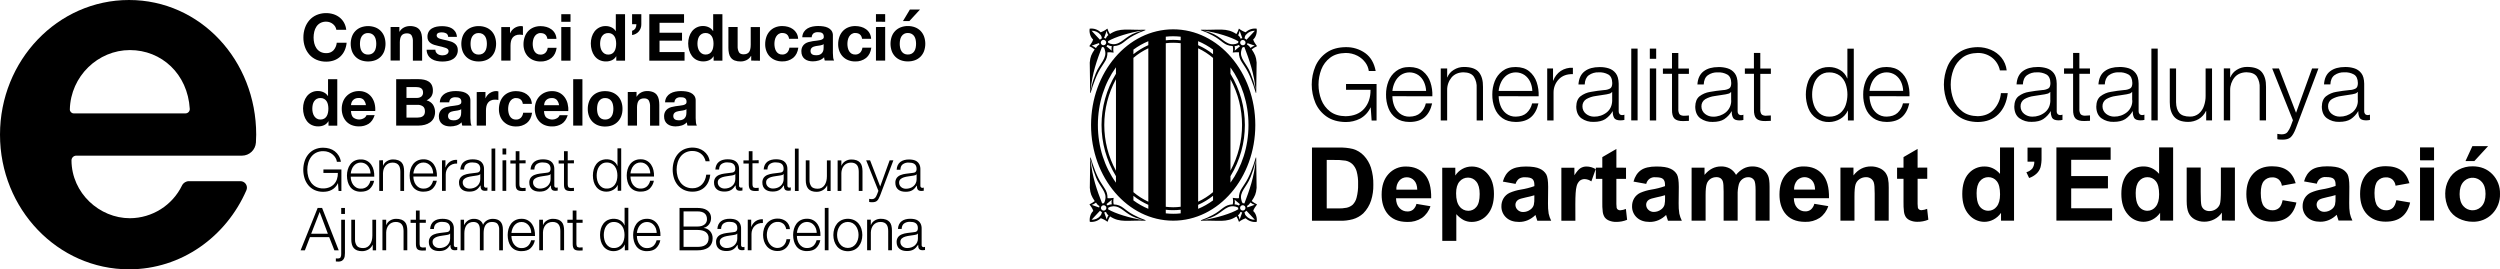 <?xml version="1.0" encoding="UTF-8"?><svg xmlns="http://www.w3.org/2000/svg" viewBox="0 0 2322.3 250.18"><g id="a"/><g id="b"><g id="c"><g id="d"><g id="e"><path d="M1166.08,116.12c0-49.06-34.17-88.88-76.28-88.88s-76.3,39.82-76.3,88.88,34.14,88.87,76.3,88.87,76.28-39.79,76.28-88.87h0Zm-23.07-42.45c14.34,26.47,14.34,58.39,0,84.86V73.67Zm0,89.98c17.85-29.18,17.85-65.88,0-95.06v-5.97c10.42,14.39,16.73,33.12,16.73,53.53s-6.3,39.12-16.73,53.52v-6.02Zm-106.37-5c-14.47-26.53-14.47-58.57,0-85.1v85.1Zm0-90.13c-17.87,29.21-17.87,65.96,0,95.17v6.01c-10.46-14.4-16.8-33.14-16.8-53.59s6.33-39.19,16.8-53.61v6.01Zm30.06,125.46c-4.93-2.03-9.57-4.67-13.85-7.84v-4.24c4.23,3.38,8.89,6.2,13.85,8.38v3.71Zm0-6.61c-4.99-2.31-9.66-5.28-13.85-8.86V53.74c4.19-3.58,8.85-6.57,13.85-8.88V187.37Zm0-145.42c-4.96,2.19-9.62,5.02-13.85,8.41v-4.25c4.28-3.17,8.94-5.8,13.85-7.84v3.68Zm30.06,156.25c-2.31,.29-4.62,.41-6.94,.39-2.31,0-4.6-.13-6.9-.39v-3.36c2.28,.28,4.59,.41,6.9,.39,2.32-.01,4.64-.15,6.94-.39v3.36Zm0-6.14c-2.31,.31-4.62,.47-6.94,.47-2.31-.02-4.61-.17-6.9-.44V40.13c2.28-.28,4.59-.43,6.9-.41,2.32,0,4.64,.15,6.94,.41V192.06Zm0-154.59c-2.3-.28-4.61-.43-6.93-.43s-4.6,.15-6.9,.4v-3.36c2.28-.27,4.59-.4,6.9-.39,2.32,.01,4.64,.15,6.94,.39v3.38h-.01Zm30.06,148.67c-4.28,3.17-8.94,5.8-13.85,7.84v-3.71c4.96-2.19,9.61-5.02,13.85-8.39v4.25Zm0-7.66c-4.19,3.57-8.85,6.55-13.85,8.86V44.85c4.99,2.35,9.65,5.36,13.85,8.96v124.67Zm0-128.11c-4.23-3.38-8.89-6.2-13.85-8.4v-3.71c4.92,2.05,9.56,4.68,13.85,7.84v4.27Zm35.91,136.38c3.01-4.53,4.08-6.81,4.56-12.24l-.39-28.18h-.38c-2.47,8.52-5.78,17.86-10.47,24.73-1.37,1.99-1.59,2.49-2.37,3.66-1.94,2.72-2.94,6-2.84,9.34-1.69,.35-3.72-.09-5.72-.27,.41,1.99,.41,4.06,0,6.06-8.14,.3-9.72,5.23-18.52,9.83-3.54,1.93-7.22,3.56-11.03,4.89v.46c16.52-.55,23.79,2.13,33-3.97,.99,1.58,1.77,3.28,2.33,5.05,1.87-1.47,3.97-2.61,6.24-3.36,2.73,2.58,6.47,3.81,10.2,3.36,.62-3.36-.58-7.84-3.21-10.08,.5-2.24,2.36-4.32,3.58-6.12-1.77-.87-3.44-1.94-4.99-3.16h.03Zm-1.12-21.99c4.36-11.28,3.62-11.66,4.84-16.3-1.25,15.68-5.98,28.66-10.5,40.53-.52-.16-1.05-.24-1.59-.21-.58-.78-.97-1.69-1.12-2.65-2.44-7.61,4.9-12.54,8.33-21.36h.04Zm-14.79,20.75l5.02,4.15v.06c-.15,.09-.28,.2-.4,.32-.26,.22-.46,.49-.62,.79v.1c-1.24-.66-2.61-1.04-4.01-1.12,.38-1.41,.37-2.9-.03-4.31h.04Zm-28.81,18.82l6.39-2c10.13-3.64,13.77-11.2,21.39-10.73,1.51,.11,2.98,.54,4.31,1.24,0,.54,.08,1.06,.26,1.57h-.11c-6.4,3.85-20.33,8.18-32.28,9.92h.04Zm33.53-.32c-.3-.83-.45-2.63-1.59-3.93,1.09-.84,1.9-1.98,2.35-3.28h0c.48,.27,1.01,.44,1.56,.48h.07l-2.38,6.73Zm1.12-9.15c-.96-.97-.96-2.54,0-3.52,1-.94,2.54-.94,3.54,0,.96,.99,.96,2.56,0,3.55-.99,.97-2.58,.95-3.55-.03h.01Zm12.99,9.27c-3.12,.1-6.12-1.23-8.14-3.62-1.12-1.3-1.05-1.72-1.49-3.46,.71-.27,1.32-.73,1.8-1.31l7.83,8.39h0Zm-6.86-11.49l-.08,.07c-.02-.46-.13-.9-.34-1.31v-.1c1.27-.69,2.3-1.74,2.99-3,0,0,.2-.2,.21-.2h0c1.16,.95,2.5,1.67,3.93,2.13-1.09,.55-6.73,2.42-6.73,2.42h.01Zm-124.28-2.78c-.41-1.99-.41-4.05,0-6.05-1.96,.16-3.97,.6-5.72,.26,.12-3.35-.88-6.63-2.84-9.34-.75-1.19-1-1.67-2.35-3.65-4.69-6.9-7.97-16.22-10.46-24.73h-.39l-.39,28.16c.48,5.48,1.55,7.73,4.56,12.32-1.52,1.18-3.16,2.18-4.9,2.99,1.21,1.83,3.03,3.93,3.55,6.16-2.63,2.24-3.81,6.77-3.2,10.08,3.73,.44,7.46-.79,10.19-3.36,2.25,.76,4.36,1.9,6.24,3.36,.58-1.77,1.38-3.46,2.35-5.05,9.18,6.15,16.46,3.45,32.97,4v-.48c-3.81-1.34-7.49-2.99-11.04-4.9-8.87-4.51-10.4-9.46-18.55-9.75h0Zm-6.72-.2l5.03-4.14c-.39,1.39-.39,2.86,0,4.24-1.42,.07-2.8,.46-4.05,1.12v-.1c-.16-.29-.36-.56-.59-.79-.11-.13-.26-.25-.43-.32h.04Zm-14.54-41.2c1.24,4.65,.49,5.03,4.84,16.3,3.42,8.82,10.76,13.72,8.42,21.39-.16,.96-.54,1.88-1.12,2.66-.53-.02-1.06,.04-1.57,.2-4.69-11.89-9.39-24.86-10.65-40.55h.08Zm.91,41.88c1.42-.49,2.74-1.22,3.92-2.15h0l.21,.2c.67,1.29,1.71,2.33,3,3v.1c-.19,.41-.3,.87-.32,1.33l-.07-.09c-.11-.09-5.8-1.96-6.82-2.4h.08Zm7.97,10.18c-2.02,2.4-5.02,3.73-8.14,3.62l7.84-8.39c.47,.59,1.09,1.04,1.79,1.31-.49,1.72-.43,2.18-1.57,3.46h.08Zm1.31-5.6c-.99-.97-.99-2.55-.02-3.53l.02-.02c.99-.95,2.55-.95,3.54,0,.99,.97,.99,2.55,.02,3.53-.97,.99-2.55,.99-3.54,.02h-.02Zm4.71,9.1l-2.45-6.72h.07c.55-.07,1.07-.22,1.57-.48h.06c.43,1.31,1.24,2.45,2.34,3.28-1.2,1.28-1.37,3.11-1.66,3.91h.08Zm33.52,.35c-11.95-1.71-25.88-6.07-32.25-9.92h-.1c.17-.5,.26-1.03,.26-1.57,1.34-.71,2.81-1.13,4.32-1.24,7.61-.43,11.2,7.09,21.37,10.73l6.39,2Zm83.47-161.58c.43,1.99,.43,4.04,0,6.04,1.89-.32,3.82-.4,5.73-.26-.08,3.34,.91,6.62,2.83,9.35,.77,1.12,1.01,1.67,2.38,3.64,4.69,6.93,7.99,16.25,10.46,24.72h.38l.39-28.18c-.48-5.45-1.55-7.7-4.56-12.24,1.53-1.18,3.18-2.18,4.94-2.99-1.21-1.81-3.06-3.96-3.58-6.17,2.63-2.24,3.82-6.72,3.22-10.08-3.73-.48-7.48,.76-10.2,3.36-2.26-.77-4.39-1.94-6.27-3.42-.57,1.78-1.35,3.48-2.33,5.07-9.19-6.19-16.48-3.5-33-4.03v.47c3.81,1.34,7.49,2.99,11.03,4.93,8.77,4.49,10.33,9.49,18.49,9.77h.08Zm6.72,.2l-5,4.17c.39-1.39,.39-2.87,0-4.25,1.41-.1,2.78-.5,4.01-1.19v.09c.16,.3,.37,.57,.62,.81,.11,.13,.25,.24,.4,.31l-.02,.07Zm14.61,41.19c-1.23-4.65-.47-5.04-4.84-16.27-3.36-8.82-10.77-13.74-8.42-21.42,.15-.95,.53-1.85,1.12-2.6,.55,0,1.09-.09,1.6-.26,4.49,11.88,9.19,24.83,10.47,40.53h.07Zm-.9-41.8c-1.43,.47-2.77,1.21-3.93,2.16h0s-.22-.2-.2-.21c-.71-1.24-1.76-2.26-3.03-2.91v-.09c.2-.41,.32-.87,.34-1.33l.08,.1s5.61,1.81,6.68,2.27h.07Zm-7.99-10.25c2.04-2.35,5.03-3.67,8.14-3.59l-7.84,8.43c-.46-.6-1.09-1.05-1.8-1.3,.38-1.78,.3-2.21,1.43-3.55h.07Zm-1.3,5.71c.96,.97,.96,2.55,0,3.53-1,.94-2.54,.94-3.54,0-.95-.99-.95-2.55,0-3.54,.96-.92,2.47-.92,3.43,0h.11Zm-4.7-9.13l2.44,6.72h0c-.55,.08-1.09,.25-1.57,.53h0c-.44-1.3-1.25-2.44-2.35-3.26,.94-1.3,1.11-3.19,1.41-4h.07Zm-33.53-.3c11.95,1.71,25.88,6.08,32.24,9.95h.1c-.17,.5-.26,1.03-.27,1.57-1.33,.69-2.79,1.11-4.29,1.22-7.64,.41-11.28-7.12-21.4-10.75l-6.38-1.99Zm-101.19,17.5c-3.01,4.48-4.08,6.72-4.56,12.23l.39,28.19h.39c2.49-8.49,5.78-17.85,10.46-24.72,1.35-1.96,1.6-2.47,2.35-3.64,1.96-2.72,2.96-6.01,2.84-9.36,1.91-.15,3.83-.06,5.72,.27-.41-1.99-.41-4.06,0-6.06,8.15-.3,9.7-5.27,18.49-9.83,3.55-1.91,7.23-3.56,11.03-4.92v-.46c-16.52,.54-23.77-2.14-32.96,4.03-.99-1.59-1.77-3.29-2.35-5.07-1.87,1.48-3.99,2.64-6.25,3.42-2.71-2.6-6.45-3.83-10.18-3.36-.6,3.36,.58,7.84,3.19,10.08-.5,2.24-2.33,4.38-3.55,6.16,1.78,.81,3.45,1.84,4.98,3.05Zm1.12,22c-4.34,11.2-3.58,11.62-4.84,16.27,1.25-15.68,5.96-28.65,10.5-40.54,.5,.16,1.03,.25,1.57,.26,.59,.75,.97,1.65,1.12,2.6,2.41,7.69-4.92,12.62-8.34,21.44v-.02h-.01Zm14.79-20.78l-5.03-4.17h0c.15-.1,.29-.2,.43-.32,.24-.25,.44-.52,.59-.82v-.09c1.25,.68,2.63,1.09,4.05,1.19-.4,1.38-.41,2.84-.03,4.23v-.02h-.01Zm28.79-18.82l-6.38,1.99c-10.14,3.64-13.75,11.2-21.39,10.75-1.51-.11-2.98-.53-4.32-1.22,0-.54-.08-1.07-.26-1.58h.1c6.38-3.84,20.31-8.21,32.26-9.92v-.02h-.01Zm-33.53,.32c.29,.82,.46,2.66,1.58,3.93-1.1,.83-1.91,1.97-2.34,3.27h-.06c-.48-.28-1.02-.46-1.57-.52h-.07l2.45-6.68Zm-1.2,9.15c.96,.99,.96,2.55,0,3.54-.99,.94-2.55,.94-3.54,0-.97-.97-.97-2.54,0-3.52h0c.93-.99,2.49-1.02,3.47-.08,.03,.02,.06,.06,.08,.08v-.02h-.01Zm-12.85-9.24c3.11-.09,6.1,1.22,8.14,3.57,1.12,1.34,1.05,1.76,1.48,3.53-.71,.27-1.33,.72-1.8,1.31l-7.82-8.41Zm6.85,11.52l.07-.08c.03,.45,.15,.9,.32,1.31v.13c-1.28,.67-2.32,1.71-2.99,2.98l-.2,.22h0c-1.15-.97-2.49-1.7-3.92-2.16,.99-.55,6.67-2.41,6.67-2.41h.04Zm257.89,37.96v33.95h-4.59l-.86-12.16h-.16c-2,4.39-5.37,8.03-9.6,10.36-4.18,2.16-8.83,3.26-13.54,3.19-7-.09-12.84-1.77-17.51-4.96-4.62-3.17-8.26-7.57-10.51-12.7-4.62-10.94-4.62-23.3,0-34.24,2.24-5.15,5.88-9.55,10.51-12.72,4.67-3.19,10.51-4.84,17.51-4.94,6.55-.17,12.98,1.79,18.31,5.6,5.05,3.73,8.23,9.23,9.6,16.54h-6.37c-.38-2.8-1.46-5.45-3.12-7.74-1.93-2.64-4.43-4.81-7.32-6.34-3.43-1.78-7.23-2.7-11.1-2.65-5.86,.12-10.67,1.56-14.38,4.39-3.69,2.8-6.53,6.58-8.2,10.91-3.46,9.07-3.46,19.11,0,28.18,1.67,4.32,4.51,8.1,8.2,10.89,3.73,2.84,8.52,4.29,14.38,4.38,7.47-.15,13.22-2.45,17.21-6.96,3.99-4.51,6.02-10.37,5.93-17.56h-22.75v-5.42h28.36Zm51.82,11.4c.2-4.43-.43-8.87-1.84-13.07-1.28-3.95-3.66-7.46-6.89-10.08-3.16-2.61-7.33-3.96-12.5-4s-9.25,1.31-12.47,3.8c-3.19,2.42-5.64,5.69-7.08,9.44-1.52,3.91-2.28,8.07-2.24,12.26-.08,4.34,.68,8.67,2.24,12.72,1.39,3.71,3.85,6.92,7.08,9.23,3.22,2.33,7.35,3.52,12.47,3.58,6.04,0,10.73-1.55,14.12-4.48s5.7-7.28,6.91-12.78h-5.86c-.75,3.4-2.52,6.51-5.08,8.87-2.44,2.24-5.82,3.36-10.08,3.45-3.3,.1-6.54-.97-9.14-3.02-2.33-1.91-4.11-4.41-5.15-7.23-1.05-2.8-1.6-5.76-1.61-8.74l37.1,.08v-.02h.01Zm-37.11-4.96c.28-2.92,1.09-5.77,2.4-8.39,1.22-2.51,3.05-4.68,5.31-6.33,4.95-3.33,11.43-3.33,16.38,0,2.25,1.61,4.04,3.78,5.2,6.3,1.22,2.64,1.9,5.51,2.02,8.42h-31.3Zm44.91,27.49V63.57h5.96v8.33h.15c1.15-2.93,3.26-5.4,5.97-7,2.82-1.79,6.1-2.72,9.45-2.7,6.72,0,11.35,1.69,13.96,4.96s3.85,7.84,3.75,13.64v31.07h-5.88v-30.12c.27-3.66-.63-7.31-2.55-10.44-1.79-2.68-5.02-4.06-9.72-4.15-4.69,.1-8.38,1.67-11.01,4.73-2.73,3.31-4.2,7.5-4.13,11.8v28.18h-5.95Zm90.94-22.54c.19-4.43-.44-8.86-1.84-13.07-1.31-3.94-3.69-7.43-6.89-10.08-3.16-2.61-7.33-3.96-12.53-4s-9.25,1.31-12.47,3.8c-3.19,2.43-5.64,5.7-7.08,9.44-1.51,3.91-2.27,8.07-2.24,12.26-.07,4.34,.69,8.66,2.24,12.72,1.4,3.71,3.86,6.92,7.08,9.23,3.22,2.33,7.35,3.52,12.47,3.58,6.07,0,10.76-1.55,14.15-4.48s5.7-7.28,6.91-12.78h-5.86c-.75,3.4-2.52,6.49-5.07,8.87-2.44,2.24-5.8,3.36-10.08,3.45-3.3,.1-6.54-.97-9.14-3.02-2.34-1.9-4.11-4.4-5.13-7.23-1.06-2.8-1.62-5.76-1.67-8.74l37.16,.08-.03-.02h0Zm-37.16-4.96c.29-2.92,1.1-5.76,2.4-8.39,1.24-2.51,3.07-4.68,5.33-6.33,4.95-3.33,11.42-3.33,16.37,0,2.25,1.61,4.04,3.78,5.21,6.3,1.22,2.64,1.89,5.51,1.97,8.42h-31.27Zm45.11,27.48V63.62h5.41v11.3h.19c1.34-3.66,3.78-6.81,7-9.02,3.34-2.16,7.29-3.2,11.26-2.94v5.91c-5.41-.15-9.74,1.37-12.99,4.67-3.27,3.36-5.06,7.89-4.97,12.59v25.75h-5.9Zm60.38-18.68c-.1,4.75-1.75,8.43-5,11.08-3.36,2.69-7.54,4.11-11.84,4.03-2.71,.02-5.34-.88-7.46-2.56-2.15-1.69-3.39-4.28-3.36-7.01-.09-2.73,1.29-5.3,3.62-6.72,2.64-1.5,5.55-2.47,8.58-2.86,3.36-.55,6.85-1.06,10.29-1.59,.95-.13,1.89-.36,2.8-.66,.87-.22,1.63-.75,2.15-1.49h.18v7.73l.04,.04h0Zm-25.54-14.79c.16-3.93,1.43-6.79,3.78-8.57,2.66-1.89,5.88-2.83,9.14-2.68,3.11-.2,6.21,.48,8.96,1.98,2.4,1.39,3.61,4.02,3.71,7.93,0,2.58-.65,4.27-1.97,5.07-1.72,.93-3.64,1.43-5.6,1.48-4.3,.44-8.46,.96-12.32,1.69-3.52,.54-6.84,1.95-9.66,4.12-2.53,2.02-3.83,5.27-3.9,9.72,.1,4.84,1.69,8.4,4.74,10.67,3.33,2.35,7.35,3.54,11.42,3.36,4.55,0,8.12-.91,10.73-2.54,2.8-1.88,5.15-4.37,6.87-7.27h.2c-.19,2.1,.22,4.22,1.21,6.09,.88,1.52,2.79,2.24,5.7,2.32,.67,0,1.34-.03,2.02-.12,.62-.04,1.23-.15,1.83-.29v-4.88c-.28,.11-.57,.2-.86,.27-.32,.08-.65,.11-.97,.12-.96,.08-1.93-.26-2.63-.92-.59-.76-.88-1.71-.83-2.68v-25.54c-.09-4.27-.99-7.52-2.75-9.74-1.69-2.21-4.04-3.82-6.72-4.59-2.71-.82-5.54-1.2-8.38-1.12-5.6,0-10.19,1.21-13.7,3.85s-5.49,6.72-5.84,12.32h5.9l-.06-.06Zm43.25-33.28h5.88V111.87h-5.91l.03-66.74Zm17.23,66.74h5.91V63.61h-5.91v48.26Zm0-57.31h5.91v-9.43h-5.91v9.43Zm26.49-5.4v14.49h9.83v4.94h-9.83v32.55c-.12,1.55,.17,3.08,.83,4.48,.6,1.12,1.9,1.72,3.96,1.88,1.67,0,3.36-.12,5.04-.29v5.03c-.9,0-1.77,0-2.62,.09s-1.72,.1-2.63,.1c-3.86,.08-6.62-.73-8.21-2.34s-2.35-4.48-2.24-8.49v-33.06h-8.46v-4.95h8.44v-14.42h5.89Zm49.13,44.07c.11,4.27-1.74,8.35-5.02,11.08-3.36,2.69-7.55,4.12-11.85,4.03-2.7,.01-5.33-.88-7.45-2.56-2.15-1.69-3.39-4.28-3.36-7.01-.1-2.73,1.29-5.31,3.63-6.72,2.64-1.5,5.54-2.47,8.55-2.86,3.43-.55,6.83-1.06,10.29-1.59,.95-.13,1.89-.36,2.8-.66,.87-.21,1.63-.75,2.14-1.49h.19v7.73l.07,.04h0Zm-25.54-14.79c.16-3.93,1.42-6.79,3.8-8.57,2.66-1.89,5.88-2.83,9.14-2.68,3.09-.2,6.18,.49,8.89,1.98,2.42,1.39,3.66,4.02,3.73,7.93,0,2.58-.65,4.27-1.96,5.07-1.72,.93-3.64,1.43-5.6,1.48-4.31,.44-8.45,.96-12.38,1.69-3.52,.55-6.83,1.96-9.65,4.12-2.51,2.03-3.78,5.3-3.86,9.73,.1,4.84,1.68,8.41,4.75,10.67,3.34,2.35,7.36,3.54,11.43,3.36,4.55,0,8.1-.88,10.72-2.54,2.8-1.89,5.14-4.37,6.87-7.27h.21c-.19,2.1,.22,4.23,1.21,6.1,.91,1.51,2.79,2.24,5.7,2.31,.77,0,1.44,0,2.03-.1,.62-.06,1.22-.16,1.81-.31v-4.89c-.29,.1-.58,.19-.87,.27-.35,.08-.69,.11-1.04,.12-.95,.07-1.89-.27-2.59-.92-.6-.75-.91-1.71-.84-2.68v-25.58c-.07-4.27-.95-7.52-2.72-9.74-1.69-2.21-4.04-3.82-6.72-4.59-2.72-.82-5.55-1.2-8.39-1.12-5.6,0-10.19,1.21-13.7,3.85s-5.49,6.72-5.84,12.32h5.89Zm52.55-29.3v14.49h9.82v4.94h-9.82v32.55c-.15,1.53,.13,3.09,.79,4.48,.59,1.12,1.94,1.72,3.96,1.88,1.68-.01,3.37-.11,5.04-.29v5.03c-.87,0-1.75,0-2.61,.09s-1.72,.1-2.61,.1c-3.9,.08-6.64-.73-8.22-2.34s-2.36-4.48-2.24-8.49v-33.06h-8.45v-4.95h8.41v-14.42h5.92Zm48.15,38.62c-.02-3.33,.53-6.63,1.62-9.77,.99-2.98,2.75-5.63,5.13-7.68,2.56-2.09,5.8-3.18,9.11-3.08,3.57-.11,7.08,.97,9.97,3.08,2.49,1.99,4.33,4.66,5.34,7.68,2.15,6.35,2.15,13.21,0,19.56-1.01,3.01-2.87,5.67-5.34,7.66-2.88,2.14-6.38,3.24-9.97,3.11-3.31,.08-6.55-1.02-9.11-3.11-2.35-2.06-4.12-4.7-5.13-7.66-1.1-3.15-1.66-6.45-1.62-9.79Zm38.66-42.62h-5.91v27.66h-.17c-1.24-3.3-3.59-6.08-6.65-7.84-3.05-1.8-6.54-2.73-10.08-2.7-4.33-.15-8.61,1.11-12.17,3.58-3.21,2.34-5.71,5.53-7.19,9.23-3.12,8.18-3.12,17.22,0,25.41,3.03,7.98,10.83,13.15,19.36,12.83,3.63-.06,7.18-1.06,10.29-2.92,3.06-1.74,5.49-4.4,6.94-7.61h.16v9.07h5.45V45.13l-.03,.06v-.03Zm51.77,44.21c.22-4.43-.39-8.87-1.83-13.07-1.28-3.95-3.66-7.46-6.89-10.08-3.16-2.61-7.33-3.96-12.48-4s-9.26,1.31-12.47,3.8c-3.19,2.43-5.64,5.7-7.09,9.44-1.52,3.91-2.28,8.07-2.24,12.26-.08,4.34,.68,8.67,2.24,12.72,1.4,3.71,3.86,6.92,7.09,9.23,3.22,2.33,7.38,3.53,12.47,3.58,6.04,0,10.75-1.55,14.12-4.48s5.68-7.28,6.91-12.78h-5.89c-.73,3.4-2.49,6.49-5.04,8.87-2.46,2.24-5.83,3.36-10.08,3.45-3.31,.09-6.55-.97-9.15-3.02-2.32-1.91-4.1-4.41-5.13-7.23-1.06-2.8-1.62-5.76-1.65-8.74l37.12,.08-.02-.02h0Zm-37.14-4.96c.3-2.91,1.11-5.76,2.4-8.39,1.24-2.51,3.07-4.68,5.33-6.33,4.95-3.33,11.41-3.33,16.36,0,2.25,1.61,4.05,3.78,5.2,6.3,1.22,2.64,1.89,5.51,1.97,8.42h-31.25Zm127.45-19.06h-6.32c-.96-4.74-3.59-8.98-7.42-11.94-3.77-2.81-8.38-4.3-13.08-4.24-5.87,.12-10.64,1.55-14.35,4.37-3.71,2.8-6.55,6.57-8.21,10.91-3.48,9.08-3.48,19.11,0,28.19,1.66,4.33,4.5,8.11,8.21,10.88,3.69,2.86,8.49,4.3,14.35,4.39,6.23-.15,11.2-2.24,14.9-6.26,3.8-4.2,6.09-9.54,6.55-15.18h6.36c-.99,8.32-3.87,14.8-8.69,19.58s-11.25,7.18-19.12,7.27c-6.99-.09-12.88-1.77-17.51-4.96-4.62-3.17-8.27-7.57-10.53-12.7-4.65-10.94-4.65-23.3,0-34.24,2.25-5.14,5.9-9.55,10.53-12.72,4.64-3.19,10.51-4.85,17.51-4.94,4.2,0,8.34,.85,12.2,2.5,3.8,1.59,7.14,4.09,9.75,7.28,2.71,3.4,4.39,7.5,4.86,11.82h0Zm40.58,27.88c-.12,4.75-1.79,8.43-5.04,11.08-3.35,2.69-7.54,4.11-11.84,4.03-2.71,.02-5.34-.88-7.46-2.56-2.16-1.68-3.4-4.28-3.36-7.01-.11-2.73,1.27-5.3,3.59-6.72,2.65-1.51,5.58-2.49,8.61-2.86,3.36-.55,6.81-1.06,10.25-1.59,.95-.13,1.89-.36,2.8-.66,.87-.21,1.65-.74,2.15-1.49h.22v7.73l.07,.04h0Zm-25.57-14.79c.18-3.93,1.44-6.79,3.81-8.57,2.65-1.89,5.87-2.83,9.13-2.68,3.11-.2,6.21,.49,8.96,1.98,2.35,1.39,3.62,4.02,3.71,7.93,0,2.58-.65,4.27-1.98,5.07-1.72,.93-3.64,1.43-5.6,1.48-4.31,.44-8.46,.96-12.39,1.69-3.53,.52-6.85,1.91-9.69,4.08-2.54,2.03-3.83,5.3-3.92,9.73,.12,4.84,1.68,8.41,4.77,10.67,3.33,2.35,7.33,3.54,11.4,3.36,4.56,0,8.12-.88,10.7-2.54,2.81-1.88,5.16-4.37,6.9-7.27h.19c-.17,2.1,.25,4.21,1.2,6.1,.94,1.51,2.82,2.24,5.74,2.31,.67,0,1.34-.03,2.02-.1,.62-.06,1.23-.16,1.84-.31v-4.89c-.29,.11-.58,.2-.88,.27-.32,.08-.65,.11-.99,.12-.96,.07-1.9-.26-2.61-.92-.63-.75-.93-1.7-.86-2.68v-25.58c-.07-4.27-1-7.52-2.72-9.74-1.7-2.21-4.05-3.81-6.72-4.59-2.71-.81-5.53-1.19-8.35-1.12-5.6,0-10.18,1.21-13.73,3.85s-5.45,6.72-5.8,12.32h5.83v-.06l.06,.09h0Zm52.49-29.32v14.49h9.85v4.94h-9.85v32.55c-.13,1.55,.17,3.09,.85,4.48,.62,1.12,1.91,1.72,3.96,1.88,1.7-.01,3.39-.11,5.08-.29v5.03c-.9,0-1.77,0-2.63,.09s-1.74,.1-2.63,.1c-3.89,.08-6.62-.73-8.21-2.34s-2.34-4.48-2.24-8.49v-33.06h-8.42v-4.95h8.42v-14.42h5.81Zm49.18,44.07c.16,4.28-1.71,8.39-5.04,11.08-3.35,2.69-7.54,4.11-11.84,4.03-2.71,.01-5.33-.88-7.46-2.56-2.14-1.69-3.38-4.28-3.36-7.01-.1-2.72,1.28-5.3,3.59-6.72,2.65-1.5,5.56-2.47,8.59-2.86,3.36-.55,6.87-1.06,10.28-1.59,.94-.13,1.87-.36,2.78-.66,.87-.21,1.63-.74,2.14-1.49h.19v7.7h.09l.03,.07Zm-25.57-14.79c.2-3.93,1.47-6.79,3.83-8.57,2.64-1.89,5.86-2.83,9.1-2.68,3.11-.2,6.21,.49,8.96,1.98,2.38,1.39,3.62,4.02,3.71,7.93,0,2.58-.65,4.27-1.98,5.07-1.72,.93-3.64,1.43-5.6,1.48-4.33,.44-8.45,.96-12.37,1.69-3.52,.54-6.84,1.96-9.66,4.12-2.54,2.03-3.83,5.3-3.89,9.73,.09,4.84,1.67,8.41,4.75,10.67,3.33,2.35,7.35,3.54,11.42,3.36,4.48,0,8.1-.88,10.7-2.54,2.8-1.88,5.15-4.37,6.87-7.27h.21c-.17,2.1,.25,4.22,1.2,6.1,.9,1.51,2.77,2.24,5.72,2.31,.78,0,1.44,0,2.04-.1,.6-.06,1.21-.16,1.8-.31v-4.89c-.28,.11-.57,.2-.87,.27-.34,.08-.68,.11-1.03,.12-.95,.07-1.9-.26-2.6-.92-.62-.75-.93-1.7-.87-2.68v-25.58c-.06-4.27-.93-7.52-2.73-9.74-1.68-2.19-4.01-3.81-6.65-4.59-2.73-.81-5.56-1.19-8.41-1.12-5.6,0-10.16,1.21-13.7,3.85s-5.48,6.72-5.84,12.32h5.93v-.06l-.03,.04h0Zm43.29-33.28h5.88V111.83h-5.88V45.13Zm56.34,18.49v48.21h-5.43v-8.71h-.21c-1.47,3.11-3.82,5.72-6.77,7.49-3,1.75-6.4,2.64-9.88,2.62-6.05-.08-10.39-1.71-13.04-4.94s-3.97-7.71-3.92-13.36v-31.35h5.84v31.45c.09,4.36,1.12,7.67,3.06,9.91s5.28,3.36,9.91,3.36c2.99,.08,5.91-.93,8.22-2.83,2.21-1.9,3.84-4.38,4.74-7.14,1.05-3.01,1.57-6.19,1.52-9.38v-25.38h5.97v.06h0Zm10.94,48.26V63.53h5.9v8.33h.18c1.16-2.93,3.26-5.39,5.97-7,2.84-1.79,6.14-2.72,9.49-2.7,6.65,0,11.29,1.69,13.88,4.96s3.9,7.84,3.78,13.64v31.07h-5.9v-30.12c.26-3.66-.63-7.3-2.54-10.44-1.8-2.68-5.03-4.06-9.71-4.15-4.73,.1-8.41,1.67-11.02,4.73-2.72,3.33-4.19,7.5-4.14,11.8v28.18h-5.9v.04h0Zm64.2-.21l-19.26-48.05h6.28l15.88,41.14,14.88-41.14h5.9l-20.98,55.66c-1.53,4-3.14,6.72-4.85,8.26s-4.32,2.24-7.84,2.17c-1.12,0-2.04-.09-2.75-.11-.59-.02-1.18-.13-1.74-.34v-4.94c1.32,.27,2.66,.43,4.01,.46,2.55,0,4.38-.74,5.44-2.12,1.27-1.67,2.27-3.52,2.99-5.48l2.06-5.53h-.02Zm60.33-18.46c.12,4.27-1.72,8.35-5,11.08-3.36,2.68-7.55,4.1-11.83,4.03-2.72,.02-5.36-.88-7.5-2.56-2.16-1.68-3.4-4.28-3.36-7.01-.1-2.72,1.27-5.28,3.58-6.72,2.65-1.5,5.58-2.47,8.6-2.86,3.45-.55,6.85-1.06,10.28-1.59,.95-.13,1.89-.36,2.81-.66,.86-.24,1.61-.76,2.14-1.49h.2v7.73l.09,.04h0Zm-25.55-14.79c.18-3.93,1.43-6.79,3.8-8.57,2.66-1.89,5.88-2.83,9.14-2.68,3.09-.19,6.18,.49,8.9,1.98,2.4,1.39,3.63,4.02,3.72,7.93,0,2.58-.66,4.27-1.95,5.07-1.75,.93-3.68,1.43-5.65,1.48-4.33,.44-8.43,.96-12.39,1.69-3.5,.54-6.81,1.96-9.62,4.12-2.51,2.03-3.83,5.3-3.89,9.73,.09,4.84,1.68,8.41,4.74,10.67,3.33,2.35,7.35,3.53,11.41,3.36,4.55,0,8.12-.88,10.73-2.54,2.8-1.88,5.15-4.37,6.87-7.27h.21c-.19,2.1,.24,4.22,1.2,6.1,.91,1.51,2.78,2.24,5.74,2.31,.76,0,1.44,0,2.02-.1,.6-.06,1.21-.16,1.8-.31v-4.89c-.29,.1-.58,.19-.87,.27-.32,.08-.65,.11-.99,.12-.96,.08-1.91-.26-2.62-.92-.62-.75-.93-1.7-.87-2.68v-25.58c-.09-4.27-.95-7.52-2.72-9.74-1.69-2.21-4.04-3.82-6.72-4.59-2.71-.82-5.54-1.2-8.38-1.12-5.6,0-10.19,1.21-13.72,3.85s-5.45,6.72-5.79,12.32h5.84v-.06l.06,.04h0Zm-946.02,58.64h25.09c4.36-.15,8.71,.29,12.94,1.3,3.92,1.13,7.46,3.29,10.25,6.26,2.94,3.16,5.16,6.92,6.49,11.02,1.61,5.2,2.37,10.63,2.24,16.07,.1,4.9-.6,9.8-2.08,14.48-1.44,4.52-3.94,8.64-7.28,12.01-2.75,2.53-6.06,4.39-9.65,5.42-3.95,1.07-8.05,1.57-12.15,1.44h-25.84v-68h-.01Zm13.72,11.5v45.04h10.26c2.78,.09,5.56-.12,8.3-.65,2.07-.46,4-1.43,5.6-2.83,1.76-1.83,3-4.1,3.59-6.56,1.05-4.06,1.52-8.25,1.4-12.45,.15-4.09-.32-8.17-1.4-12.11-.73-2.49-2.06-4.75-3.9-6.58-1.78-1.63-3.97-2.74-6.35-3.2-3.73-.55-7.5-.77-11.28-.65h-6.23Zm83.35,40.82l12.99,2.17c-1.39,4.39-4.17,8.21-7.9,10.88-4.02,2.61-8.74,3.91-13.53,3.73-8.57,0-14.91-2.8-19.03-8.4-3.25-4.48-4.87-10.13-4.87-16.97,0-8.16,2.14-14.56,6.4-19.18,4.13-4.56,10.03-7.09,16.18-6.93,7.33,0,13.12,2.42,17.36,7.26s6.26,12.25,6.07,22.25h-32.65c.09,3.86,1.12,6.87,3.16,9.01,1.91,2.12,4.66,3.29,7.51,3.22,1.86,.07,3.68-.53,5.15-1.67,1.6-1.43,2.71-3.34,3.17-5.43v.06h0Zm.75-13.18c-.1-3.77-1.07-6.64-2.92-8.6-1.71-1.89-4.17-2.97-6.72-2.94-2.7-.07-5.28,1.06-7.05,3.1-1.96,2.36-2.93,5.39-2.73,8.44h19.43Zm23.19-20.4h12.15v7.23c1.61-2.51,3.81-4.58,6.4-6.04,2.72-1.56,5.82-2.36,8.96-2.32,5.61-.04,10.95,2.42,14.56,6.72,3.99,4.48,5.98,10.73,5.98,18.73s-2,14.6-6.02,19.18c-3.58,4.34-8.92,6.86-14.56,6.84-2.56,.03-5.09-.52-7.4-1.62-2.64-1.42-5-3.33-6.98-5.6v24.81h-13.03l-.06-67.94h0Zm12.89,23.79c0,5.53,1.1,9.62,3.29,12.26,1.91,2.51,4.88,3.96,8.03,3.96,2.96,.04,5.76-1.31,7.56-3.64,2.02-2.42,3.02-6.39,3.02-11.94,0-5.17-1.04-9.01-3.11-11.51-1.84-2.38-4.69-3.77-7.7-3.75-3.07-.04-5.98,1.31-7.93,3.68-2.11,2.46-3.16,6.09-3.16,10.87v.06h0Zm55.25-8.77l-11.82-2.14c1.32-4.76,3.61-8.27,6.86-10.57s8.07-3.44,14.47-3.44c5.81,0,10.14,.68,12.99,2.06,2.51,1.07,4.6,2.91,6,5.25,1.16,2.12,1.75,6,1.75,11.66l-.15,15.22c-.08,3.2,.13,6.42,.63,9.58,.5,2.3,1.29,4.51,2.34,6.61h-12.89c-.35-.87-.76-2.15-1.25-3.85-.21-.77-.37-1.29-.46-1.53-2.06,2.06-4.48,3.71-7.14,4.87-2.56,1.09-5.33,1.65-8.12,1.62-5.07,0-9.07-1.38-11.99-4.12-2.9-2.69-4.49-6.48-4.39-10.44-.04-2.62,.65-5.21,2-7.45,1.33-2.18,3.28-3.93,5.6-5.02,3.31-1.43,6.8-2.45,10.37-3.03,4.31-.67,8.54-1.75,12.65-3.2v-1.3c0-2.51-.62-4.29-1.85-5.35-1.24-1.12-3.57-1.6-7.01-1.6-1.9-.11-3.8,.37-5.42,1.37-1.52,1.22-2.62,2.88-3.17,4.75v.06h0Zm17.43,10.57c-2.61,.79-5.25,1.47-7.93,1.99-3.62,.75-5.99,1.49-7.1,2.24-1.58,1-2.54,2.72-2.55,4.59-.01,1.79,.73,3.52,2.05,4.74,1.39,1.34,3.27,2.06,5.2,1.99,2.43-.02,4.79-.84,6.72-2.32,1.49-1.05,2.59-2.56,3.11-4.31,.43-2.09,.59-4.23,.5-6.36v-2.56h0Zm38.13,23.66h-13.03v-49.27h12.11v7c2.07-3.3,3.94-5.49,5.6-6.54,1.68-1.05,3.62-1.6,5.6-1.58,3.03,.01,6,.86,8.58,2.46l-4.03,11.36c-1.79-1.29-3.92-2.03-6.12-2.14-1.67-.04-3.31,.48-4.64,1.51-1.53,1.47-2.58,3.36-2.99,5.44-.75,2.63-1.12,8.14-1.12,16.52l.04,15.23h0Zm47.03-49.27v10.38h-8.96v19.85c-.08,2.35,0,4.69,.25,7.03,.17,.66,.57,1.24,1.12,1.65,.66,.46,1.44,.68,2.24,.65,1.8-.13,3.57-.56,5.24-1.25l1.12,10.08c-3.26,1.34-6.76,2-10.29,1.95-2.17,.03-4.33-.37-6.36-1.18-1.65-.62-3.08-1.68-4.15-3.07-.99-1.53-1.6-3.27-1.83-5.07-.36-3.05-.5-6.12-.41-9.19v-21.49h-5.99v-10.38h5.99v-9.79l13.08-7.61v17.4l8.96,.04h0Zm18.79,15.03l-11.84-2.14c1.33-4.76,3.62-8.27,6.86-10.57s8.07-3.44,14.48-3.44c5.81,0,10.14,.68,12.99,2.06,2.51,1.07,4.6,2.91,6,5.25,1.16,2.12,1.75,6,1.75,11.66l-.15,15.22c-.08,3.2,.13,6.42,.63,9.58,.5,2.3,1.29,4.51,2.34,6.61h-12.89c-.35-.87-.76-2.15-1.25-3.85-.22-.77-.37-1.29-.47-1.53-2.06,2.06-4.48,3.71-7.14,4.87-2.56,1.09-5.33,1.65-8.12,1.62-5.06,0-9.06-1.38-11.98-4.12-2.9-2.69-4.49-6.48-4.39-10.44-.04-2.62,.65-5.2,1.99-7.45,1.33-2.18,3.28-3.93,5.6-5.02,3.31-1.43,6.8-2.45,10.36-3.03,4.31-.67,8.55-1.75,12.66-3.2v-1.3c0-2.51-.62-4.29-1.85-5.35-1.24-1.12-3.57-1.6-7.01-1.6-4.02-.47-7.74,2.21-8.58,6.17h0Zm17.49,10.5c-2.61,.79-5.25,1.47-7.93,1.99-3.62,.75-5.99,1.49-7.1,2.24-1.58,1-2.54,2.72-2.55,4.59-.01,1.79,.73,3.52,2.05,4.74,1.39,1.34,3.26,2.06,5.18,1.99,2.43-.03,4.79-.84,6.72-2.32,1.49-1.05,2.59-2.56,3.11-4.31,.43-2.09,.59-4.23,.5-6.36v-2.56h.01Zm24.64-25.6h12.01v6.72c4.3-5.23,9.42-7.84,15.35-7.84,2.86-.07,5.69,.6,8.21,1.95,2.41,1.4,4.39,3.44,5.71,5.89,1.91-2.42,4.29-4.41,7-5.89,2.47-1.29,5.23-1.96,8.03-1.95,3.2-.09,6.37,.68,9.18,2.24,2.52,1.49,4.49,3.76,5.6,6.47,.9,2.11,1.34,5.5,1.34,10.2v31.5h-12.98v-28.17c0-4.88-.45-8.04-1.34-9.46-1.22-1.87-3.37-2.93-5.6-2.78-1.85,0-3.65,.58-5.15,1.67-1.67,1.2-2.89,2.92-3.47,4.89-.87,3.31-1.24,6.75-1.12,10.18v23.66h-13.03v-27.04c0-4.79-.22-7.84-.69-9.28-.36-1.24-1.11-2.33-2.15-3.1-1.19-.74-2.58-1.1-3.97-1.02-1.93-.02-3.82,.54-5.42,1.62-1.65,1.13-2.87,2.78-3.46,4.68-.69,2.04-1.04,5.43-1.04,10.16v23.94h-13.03l.03-49.23Zm113.96,33.59l12.99,2.17c-1.39,4.39-4.17,8.21-7.92,10.88-4.01,2.61-8.73,3.91-13.51,3.73-8.57,0-14.91-2.8-19.03-8.4-3.25-4.48-4.87-10.13-4.87-16.97,0-8.16,2.13-14.56,6.39-19.18,4.13-4.56,10.04-7.09,16.19-6.93,7.32,0,13.1,2.42,17.34,7.26s6.27,12.25,6.08,22.25h-32.65c.09,3.86,1.12,6.87,3.15,9.01,1.91,2.12,4.66,3.29,7.51,3.22,1.86,.07,3.68-.53,5.15-1.67,1.6-1.41,2.73-3.28,3.22-5.36h-.04Zm.74-13.2c-.09-3.77-1.06-6.64-2.92-8.6-3.57-3.77-9.52-3.94-13.29-.38-.18,.17-.36,.35-.53,.54-1.96,2.36-2.93,5.39-2.74,8.44h19.48Zm68.37,28.85h-12.99v-25.13c0-5.32-.28-8.77-.84-10.32-.48-1.48-1.43-2.75-2.71-3.64-1.32-.88-2.89-1.34-4.48-1.3-2.16-.02-4.29,.62-6.07,1.85-1.75,1.18-3.06,2.91-3.69,4.93-.66,2.04-1,5.81-1,11.31v22.32h-13.03v-49.27h12.1v7.23c4.3-5.56,9.71-8.35,16.24-8.35,2.69-.03,5.36,.5,7.84,1.56,2.12,.84,3.97,2.21,5.41,3.96,1.23,1.62,2.09,3.49,2.55,5.48,.56,2.89,.79,5.82,.72,8.77l-.04,30.61h0Zm35.83-49.27v10.38h-8.96v19.85c-.08,2.35,0,4.69,.25,7.03,.17,.66,.56,1.24,1.12,1.65,.66,.46,1.44,.68,2.24,.65,1.8-.13,3.57-.56,5.24-1.25l1.12,10.08c-3.26,1.34-6.76,2-10.29,1.95-2.17,.03-4.34-.37-6.36-1.18-1.65-.62-3.08-1.68-4.15-3.07-.99-1.53-1.6-3.27-1.83-5.07-.37-3.05-.5-6.12-.43-9.19v-21.42h-5.98v-10.38h5.98v-9.79l13.09-7.61v17.4l8.96-.02h0Zm80.62,49.27h-12.09v-7.23c-1.83,2.65-4.27,4.8-7.12,6.28-2.55,1.33-5.4,2.04-8.27,2.06-5.63,.02-10.97-2.5-14.56-6.84-4.03-4.56-6.05-10.91-6.05-19.03s1.96-14.7,5.89-19.03c3.75-4.27,9.2-6.66,14.89-6.52,5.5,0,10.26,2.28,14.28,6.86v-24.53h13.03v67.99h0Zm-34.78-25.7c0,5.23,.73,9.02,2.17,11.41,1.76,3.2,5.15,5.17,8.81,5.11,3.01,0,5.84-1.42,7.66-3.83,2.11-2.55,3.16-6.36,3.15-11.43,0-5.67-1.02-9.73-3.06-12.23-1.88-2.41-4.78-3.78-7.84-3.73-3.02-.03-5.89,1.32-7.77,3.68-2.07,2.47-3.11,6.15-3.11,11.03h-.01Zm47.31-42.13h13.03v9.32c.09,3.01-.24,6.04-.97,8.96-.69,2.24-1.96,4.27-3.68,5.87-1.98,1.84-4.33,3.22-6.9,4.08l-2.54-5.37c2.18-.59,4.14-1.84,5.6-3.57,1.21-1.85,1.83-4.01,1.76-6.21h-6.3v-13.06h.01Zm26.82,67.81v-67.99h50.39v11.5h-36.65v15.08h34.14v11.45h-34.14v18.51h37.99v11.45h-51.73Zm108.44-.02h-12.1v-7.23c-1.83,2.64-4.27,4.8-7.12,6.28-2.55,1.33-5.4,2.04-8.27,2.06-5.63,.02-10.98-2.49-14.56-6.84-4.03-4.56-6.05-10.91-6.06-19.03,0-8.35,1.96-14.7,5.89-19.03,3.75-4.27,9.2-6.65,14.89-6.52,5.51,0,10.27,2.28,14.29,6.86v-24.53h13.03v67.99h.01Zm-34.78-25.7c0,5.23,.75,9.02,2.24,11.41,1.72,3.2,5.08,5.2,8.72,5.17,3.01,0,5.84-1.42,7.65-3.83,2.11-2.55,3.16-6.36,3.16-11.43,0-5.67-1.02-9.73-3.06-12.23-1.88-2.41-4.78-3.78-7.84-3.73-3.02-.03-5.89,1.32-7.77,3.68-2.06,2.43-3.09,6.08-3.09,10.96h-.01Zm80.06,25.67v-7.38c-1.8,2.63-4.23,4.77-7.08,6.21-2.86,1.49-6.04,2.25-9.25,2.24-3.1,.04-6.17-.69-8.9-2.17-2.53-1.35-4.53-3.5-5.71-6.12-1.18-2.63-1.76-6.26-1.76-10.91v-31.12h13.03v22.63c0,6.93,.24,11.17,.72,12.73,.44,1.5,1.35,2.81,2.62,3.72,1.42,.95,3.11,1.43,4.83,1.37,2.14,.02,4.22-.62,5.98-1.84,1.66-1.09,2.92-2.69,3.62-4.55,.65-1.8,.97-6.23,.97-13.29v-20.77h13.03v49.27l-12.1-.02h0Zm68.55-34.71l-12.84,2.32c-.26-2.22-1.3-4.28-2.94-5.79-1.68-1.35-3.8-2.05-5.96-1.95-2.97-.12-5.82,1.11-7.77,3.36-1.94,2.24-2.91,5.97-2.9,11.2,0,5.84,.99,9.98,2.94,12.38,1.91,2.4,4.85,3.74,7.9,3.63,2.22,.09,4.39-.67,6.08-2.12,1.58-1.41,2.7-3.83,3.36-7.26l12.8,2.18c-1.32,5.87-3.87,10.3-7.65,13.3s-8.83,4.49-15.17,4.48c-7.2,0-12.94-2.27-17.23-6.82s-6.44-10.8-6.45-18.79c0-8.13,2.15-14.48,6.45-19.03,4.3-4.56,10.11-6.83,17.43-6.8,5.97,0,10.74,1.29,14.31,3.87,3.57,2.59,6.11,6.53,7.65,11.85v-.02h-.01Zm19.62,.47l-11.84-2.14c1.33-4.76,3.63-8.27,6.86-10.57s8.06-3.44,14.48-3.44c5.81,0,10.13,.68,12.99,2.06,2.51,1.07,4.6,2.91,6,5.25,1.12,2.12,1.74,6,1.74,11.66l-.13,15.22c-.08,3.2,.13,6.42,.63,9.58,.5,2.3,1.29,4.51,2.34,6.61h-12.89c-.35-.87-.76-2.15-1.25-3.85-.22-.77-.37-1.29-.47-1.53-2.06,2.06-4.48,3.71-7.14,4.87-2.56,1.09-5.33,1.65-8.12,1.62-5.06,0-9.06-1.38-11.98-4.12-2.9-2.69-4.49-6.48-4.39-10.44-.04-2.62,.65-5.2,1.99-7.45,1.33-2.18,3.28-3.93,5.6-5.02,3.31-1.43,6.8-2.45,10.37-3.03,4.31-.67,8.55-1.75,12.66-3.2v-1.3c0-2.51-.62-4.29-1.86-5.35-1.23-1.12-3.56-1.6-7-1.6-4.02-.47-7.74,2.21-8.58,6.17h-.01Zm17.4,10.57c-2.61,.79-5.25,1.47-7.93,1.99-3.62,.77-5.99,1.53-7.1,2.24-1.58,1-2.54,2.72-2.55,4.59-.01,1.79,.73,3.52,2.04,4.74,1.39,1.34,3.27,2.06,5.2,1.99,2.43-.03,4.79-.84,6.72-2.32,1.49-1.05,2.59-2.56,3.11-4.31,.43-2.09,.59-4.23,.5-6.36v-2.56h.01Zm68.61-11.04l-12.85,2.32c-.25-2.22-1.3-4.28-2.94-5.79-1.68-1.35-3.8-2.05-5.96-1.95-2.97-.12-5.82,1.12-7.77,3.36-1.93,2.24-2.89,5.97-2.9,11.2,0,5.84,.99,9.98,2.94,12.38,1.91,2.4,4.85,3.74,7.92,3.63,2.22,.09,4.39-.67,6.07-2.12,1.58-1.41,2.7-3.83,3.36-7.26l12.81,2.18c-1.33,5.87-3.89,10.3-7.66,13.3s-8.82,4.49-15.16,4.48c-7.21,0-12.95-2.27-17.23-6.82-4.28-4.55-6.42-10.84-6.43-18.88,0-8.13,2.15-14.48,6.45-19.03,4.3-4.56,10.11-6.83,17.43-6.8,5.97,0,10.74,1.29,14.31,3.87,3.57,2.59,6.12,6.56,7.66,11.94l-.04-.02h0Zm9.88-21.27v-12h13.03v12.06l-13.03-.06Zm0,55.98v-49.27h13.03v49.27h-13.03Zm23.41-25.32c.01-4.39,1.11-8.71,3.2-12.57,2.03-3.95,5.21-7.19,9.11-9.29,4.02-2.16,8.53-3.27,13.1-3.2,7.47,0,13.57,2.42,18.32,7.26,4.78,4.89,7.36,11.52,7.14,18.35,.21,6.9-2.4,13.59-7.21,18.53-4.76,4.88-11.34,7.54-18.16,7.35-4.49,0-8.91-1.04-12.92-3.06-3.97-1.93-7.24-5.06-9.34-8.96-2.27-4.46-3.39-9.41-3.25-14.4Zm13.36,.69c0,4.89,1.16,8.63,3.48,11.2,4.12,4.74,11.31,5.22,16.03,1.1,.39-.34,.76-.71,1.1-1.1,2.31-2.6,3.46-6.37,3.46-11.32s-1.15-8.53-3.46-11.13c-4.12-4.74-11.31-5.22-16.03-1.1-.39,.34-.76,.71-1.1,1.1-2.32,2.62-3.48,6.37-3.47,11.25h-.01Zm5.48-30.66l6.39-13.86h14.61l-12.75,13.86h-8.25Z"/></g></g></g><g id="f"><g><path d="M119.86,0C53.65,0,0,56,0,125.09s53.67,125.09,119.86,125.09c48.53,0,90.19-30.16,109.02-73.45,1.33-3.06-.09-6.62-3.15-7.94-.75-.33-1.57-.49-2.38-.49h-47.77c-2.7-.04-5.19,1.45-6.43,3.86-9,18.61-27.81,30.45-48.47,30.55-28.32,0-54.05-23.31-54.27-53.59-.06-2.44,1.88-4.47,4.32-4.53H224.8c6.84-.03,12.49-5.35,12.93-12.16,.16-2.36,.26-4.76,.26-7.33C238,56,186.07,0,119.86,0Zm52.57,105.33H68.55c-2.02,.02-3.66-1.61-3.68-3.63v-.03c.73-30.99,26.31-55.16,55.77-55.16h.03c29.37,0,53.69,22.12,55.61,54.66,.09,2.21-1.63,4.07-3.85,4.15Z"/><path d="M287.43,50.8c1.86,2.05,4.13,3.67,6.67,4.75,2.82,1.18,5.85,1.77,8.9,1.72,2.49,.03,4.96-.38,7.31-1.21,2.13-.77,4.1-1.96,5.77-3.5,1.68-1.58,3.04-3.46,3.99-5.56,1.05-2.31,1.7-4.79,1.92-7.32h-9.18c-.23,2.6-1.28,5.05-2.99,7.01-1.77,1.84-4.25,2.81-6.8,2.66-1.88,.06-3.76-.37-5.43-1.24-1.46-.79-2.71-1.91-3.64-3.28-.95-1.4-1.63-2.97-2.03-4.62-.42-1.73-.63-3.51-.63-5.29,0-1.85,.21-3.69,.63-5.49,.38-1.69,1.08-3.3,2.03-4.75,.92-1.38,2.16-2.52,3.63-3.32,1.67-.87,3.55-1.3,5.43-1.24,2.26,0,4.46,.76,6.22,2.18,.84,.66,1.55,1.47,2.12,2.38h0c.56,.92,.93,1.94,1.09,3h9.18c-.24-2.33-.93-4.59-2.06-6.64-1.04-1.88-2.45-3.53-4.13-4.86-1.7-1.33-3.63-2.34-5.67-2.99-5.13-1.59-10.67-1.34-15.64,.72-2.55,1.1-4.83,2.74-6.67,4.81-1.85,2.11-3.27,4.56-4.17,7.21-.99,2.88-1.48,5.92-1.45,8.97-.03,2.99,.46,5.96,1.45,8.79,.9,2.62,2.33,5.03,4.17,7.1Z"/><path d="M330.19,52.66c1.43,1.45,3.16,2.57,5.07,3.3,4.31,1.53,9.02,1.53,13.33,0,1.91-.72,3.65-1.85,5.1-3.3,1.44-1.47,2.55-3.23,3.27-5.16,1.53-4.39,1.53-9.16,0-13.56-.71-1.94-1.83-3.72-3.27-5.2-1.44-1.45-3.18-2.59-5.1-3.32-4.3-1.58-9.03-1.58-13.33,0-3.88,1.49-6.93,4.6-8.33,8.52-1.54,4.38-1.54,9.17,0,13.56,.71,1.93,1.82,3.69,3.26,5.16Zm4.53-15.62c.21-1.13,.63-2.22,1.24-3.2,1.26-2.06,3.54-3.26,5.95-3.14,1.28-.04,2.54,.27,3.65,.88,.95,.55,1.76,1.33,2.35,2.26,.61,.98,1.03,2.07,1.24,3.2,.25,1.21,.37,2.44,.37,3.68,0,1.23-.12,2.45-.37,3.65-.22,1.13-.63,2.22-1.24,3.2-.58,.94-1.38,1.72-2.35,2.27-1.13,.6-2.38,.88-3.65,.85-1.27,.05-2.52-.25-3.63-.85-.95-.55-1.74-1.34-2.32-2.27-.61-.98-1.02-2.07-1.24-3.2h0c-.24-1.2-.36-2.42-.36-3.65s.12-2.47,.36-3.68Z"/><path d="M371.39,39.92c0-3.18,.51-5.46,1.57-6.86,1.06-1.39,2.74-2.09,5.08-2.09,2.05,0,3.49,.65,4.29,1.92,.92,1.78,1.35,3.77,1.21,5.77v17.67h8.58v-19.23c.02-1.77-.15-3.54-.52-5.28-.28-1.46-.88-2.85-1.78-4.05-.91-1.15-2.11-2.05-3.47-2.6-1.8-.69-3.72-1.02-5.64-.96-1.85,0-3.66,.43-5.32,1.24-1.78,.87-3.25,2.25-4.23,3.96h-.18v-4.32h-8.15v31.15h8.58v-16.35Z"/><polygon points="405.06 48.55 405.06 48.55 405.06 48.55 405.06 48.55"/><path d="M404.46,46.23h-8.15c0,1.84,.49,3.63,1.41,5.22,.84,1.37,1.97,2.51,3.33,3.36,1.41,.87,2.98,1.49,4.62,1.81,1.75,.37,3.53,.55,5.32,.55s3.5-.17,5.22-.52c1.62-.3,3.17-.9,4.57-1.78,2.92-1.82,4.63-5.08,4.47-8.52,.04-1.27-.25-2.53-.85-3.65-.56-.97-1.33-1.82-2.24-2.47-.97-.69-2.04-1.23-3.17-1.61-1.2-.4-2.41-.75-3.65-1.02-1.2-.29-2.39-.55-3.56-.79-1.06-.21-2.1-.48-3.12-.82-.81-.24-1.56-.64-2.2-1.18-.97-.88-1.13-2.35-.37-3.4,.32-.38,.72-.68,1.17-.88,.49-.21,1.02-.34,1.55-.38,.52-.07,1.05-.1,1.57-.1,1.38-.03,2.75,.27,3.99,.87,1.21,.68,1.95,1.97,1.92,3.36h8.15c-.09-1.7-.6-3.36-1.48-4.81-.8-1.23-1.87-2.28-3.12-3.05-1.32-.79-2.76-1.34-4.26-1.63-1.62-.33-3.27-.49-4.92-.49s-3.32,.15-4.95,.45c-1.53,.28-3,.81-4.35,1.58-1.28,.73-2.36,1.78-3.12,3.05-.84,1.51-1.24,3.22-1.17,4.95-.04,1.21,.25,2.41,.85,3.47,.56,.94,1.32,1.75,2.23,2.36,.98,.65,2.05,1.16,3.17,1.51,1.19,.35,2.4,.68,3.65,.96,2.43,.47,4.83,1.12,7.16,1.92,1.7,.62,2.57,1.6,2.57,2.88,.02,.68-.16,1.36-.55,1.92-.36,.5-.83,.9-1.37,1.2-.57,.32-1.17,.54-1.81,.66-.63,.14-1.28,.21-1.92,.21-.83,0-1.64-.1-2.44-.3-.75-.19-1.45-.52-2.09-.96-.61-.42-1.12-.98-1.48-1.62l-.03,.07c-.39-.73-.6-1.56-.57-2.38Z"/><path d="M432.94,52.66c1.44,1.45,3.17,2.57,5.08,3.3,2.13,.79,4.38,1.17,6.64,1.14,2.28,.03,4.54-.36,6.67-1.14,1.92-.72,3.66-1.85,5.11-3.3,1.44-1.47,2.55-3.23,3.26-5.16,1.53-4.39,1.53-9.16,0-13.56-1.39-3.93-4.46-7.05-8.37-8.52-2.13-.82-4.39-1.21-6.67-1.18-2.27-.04-4.53,.37-6.64,1.18-3.89,1.48-6.94,4.6-8.34,8.52h0c-1.53,4.39-1.53,9.16,0,13.56,.71,1.93,1.83,3.69,3.26,5.16Zm4.53-15.62c.22-1.13,.64-2.21,1.24-3.2,1.27-2.05,3.55-3.25,5.95-3.14,1.28-.04,2.54,.26,3.65,.88,.96,.55,1.77,1.33,2.36,2.26,.61,.98,1.03,2.07,1.24,3.2,.24,1.21,.37,2.44,.37,3.68s-.13,2.45-.37,3.65c-.22,1.13-.63,2.22-1.24,3.2-.58,.94-1.39,1.72-2.36,2.27-1.13,.6-2.38,.89-3.65,.85-1.26,.05-2.51-.24-3.63-.85-.95-.55-1.75-1.33-2.33-2.27-.6-.99-1.01-2.07-1.24-3.2h0c-.24-1.2-.36-2.42-.36-3.65s.12-2.47,.36-3.68Z"/><path d="M474.24,42.21c0-1.33,.13-2.64,.42-3.93,.25-1.14,.73-2.22,1.41-3.17,.69-.92,1.6-1.65,2.63-2.14,1.25-.56,2.62-.82,3.98-.78,.55,0,1.1,.03,1.63,.09,.57,.06,1.05,.13,1.45,.21v-7.97c-.61-.19-1.24-.3-1.88-.31-1.07,0-2.13,.16-3.14,.49-1.02,.32-1.99,.77-2.88,1.36-.88,.59-1.67,1.3-2.36,2.12-.67,.81-1.22,1.71-1.63,2.68h-.12v-5.73h-8.11v31.16h8.58v-14.07Z"/><path d="M490.66,52.65c1.4,1.44,3.11,2.56,4.98,3.29,2.05,.81,4.22,1.21,6.42,1.18,3.68,.15,7.3-1,10.21-3.26,2.63-2.18,4.24-5.34,4.81-9.49h-8.28c-.18,1.72-.91,3.35-2.09,4.63-1.27,1.21-2.99,1.84-4.74,1.72-1.19,.04-2.37-.28-3.38-.9-.91-.59-1.67-1.38-2.21-2.33-.56-.99-.95-2.06-1.17-3.17-.24-1.13-.37-2.29-.37-3.44s.13-2.38,.37-3.54c.23-1.14,.64-2.25,1.24-3.26,.57-.96,1.34-1.79,2.26-2.41,1.02-.66,2.22-1,3.43-.96v.02c3.66,0,5.78,1.8,6.35,5.38h8.39c-.11-3.55-1.87-6.84-4.74-8.91-1.38-1-2.94-1.75-4.6-2.2-1.74-.49-3.53-.73-5.34-.73-2.31-.04-4.6,.39-6.73,1.27-1.91,.81-3.63,2.01-5.02,3.54-1.39,1.56-2.45,3.38-3.11,5.38-.72,2.17-1.08,4.44-1.06,6.73-.02,2.19,.37,4.38,1.14,6.43,.72,1.88,1.82,3.6,3.21,5.05Z"/><rect x="521.38" y="25.12" width="8.58" height="31.23"/><polygon points="529.96 13.2 521.38 13.2 521.38 20.27 529.96 20.22 529.96 13.2"/><path d="M552.33,52.02c1.15,1.55,2.65,2.82,4.38,3.69,1.91,.93,4.02,1.4,6.15,1.36,1.9,.03,3.79-.35,5.53-1.12,1.66-.78,3.05-2.06,3.96-3.66v.04l.13,.03v3.99h8.14V13.22h-8.58v15.64h-.13c-.95-1.52-2.33-2.73-3.95-3.47-1.65-.78-3.45-1.18-5.28-1.18-2.1-.05-4.17,.42-6.05,1.37-1.68,.87-3.15,2.1-4.32,3.59-1.17,1.55-2.06,3.31-2.6,5.17-.59,1.97-.88,4.01-.88,6.07,0,2.13,.29,4.24,.88,6.28,.54,1.92,1.42,3.73,2.6,5.35Zm5.5-15.05c.23-1.13,.66-2.2,1.27-3.17,.58-.92,1.38-1.68,2.32-2.23,1.1-.6,2.33-.89,3.57-.86,1.23-.05,2.44,.25,3.51,.86,.91,.55,1.68,1.31,2.26,2.2,.61,.96,1.03,2.02,1.24,3.13,.25,1.22,.37,2.47,.37,3.72s-.13,2.51-.37,3.74c-.21,1.13-.63,2.23-1.21,3.23-.55,.93-1.33,1.72-2.26,2.27-1.08,.6-2.31,.89-3.54,.85-1.2,.04-2.38-.27-3.41-.87-.94-.59-1.75-1.38-2.36-2.3-.64-.99-1.11-2.08-1.36-3.23-.28-1.19-.42-2.4-.42-3.63,0-1.25,.13-2.49,.39-3.71Z"/><path d="M595.16,26.14c.43-1.2,.63-2.47,.58-3.74V13.19l-8.58,.03v9.26h3.98c.05,1.31-.25,2.62-.85,3.78-.71,1.14-1.84,1.97-3.13,2.33v3.95c1.22-.14,2.39-.53,3.47-1.12,2.13-1.13,3.74-3.02,4.53-5.29Z"/><polygon points="595.74 13.15 595.74 13.19 595.74 13.19 595.74 13.15"/><polygon points="635.9 48.38 612.65 48.38 612.65 37.8 633.55 37.8 633.55 30.42 612.65 30.42 612.65 21.18 635.42 21.18 635.42 13.19 603.16 13.22 603.16 56.35 635.9 56.35 635.9 48.38"/><path d="M671.06,56.35V13.22h-8.58v15.59h-.12c-.95-1.52-2.33-2.72-3.96-3.47-1.65-.79-3.46-1.18-5.29-1.18-2.1-.05-4.16,.42-6.04,1.37-1.68,.87-3.15,2.09-4.32,3.59-1.17,1.55-2.06,3.31-2.6,5.17-.59,1.97-.88,4.01-.88,6.07,0,2.13,.29,4.24,.88,6.28,.54,1.92,1.42,3.73,2.6,5.35,1.15,1.55,2.65,2.82,4.38,3.69,1.92,.93,4.04,1.4,6.17,1.36,1.89,.03,3.78-.35,5.52-1.12,1.66-.78,3.05-2.06,3.96-3.66v.04l.12,.08v3.99h8.15Zm-8.63-12.03c-.21,1.13-.63,2.23-1.2,3.23-.56,.93-1.34,1.71-2.27,2.27-1.08,.6-2.31,.89-3.54,.85-1.19,.04-2.38-.27-3.4-.88-.95-.59-1.75-1.37-2.37-2.3-.64-.99-1.1-2.09-1.36-3.23-.28-1.19-.42-2.4-.42-3.63s.13-2.49,.39-3.71c.23-1.13,.66-2.2,1.27-3.17,.58-.92,1.38-1.69,2.33-2.23,1.09-.6,2.32-.89,3.56-.86,1.23-.05,2.44,.25,3.51,.86,.91,.55,1.68,1.31,2.26,2.2,.61,.96,1.03,2.02,1.24,3.13,.25,1.22,.37,2.47,.37,3.72s-.13,2.51-.37,3.74Z"/><path d="M678.95,53.61c.9,1.15,2.11,2.05,3.47,2.58,1.81,.65,3.73,.96,5.65,.9,1.84,0,3.65-.42,5.31-1.21,1.78-.85,3.26-2.21,4.23-3.92h.2v4.32l8.13,.13V25.17h-8.58v16.35c0,3.18-.53,5.46-1.57,6.86-1.05,1.38-2.74,2.08-5.08,2.08-2.06,0-3.48-.65-4.29-1.92-.92-1.78-1.34-3.77-1.21-5.77V25.09h-8.58v19.19c-.02,1.78,.15,3.55,.52,5.29,.28,1.46,.88,2.85,1.78,4.04Z"/><path d="M715.16,52.57c1.41,1.43,3.11,2.56,4.98,3.29,2.05,.81,4.23,1.21,6.43,1.18,3.68,.15,7.29-1,10.2-3.26,2.63-2.18,4.24-5.34,4.81-9.49h-8.27c-.19,1.72-.92,3.35-2.09,4.63-1.27,1.21-2.99,1.84-4.74,1.72-1.19,.04-2.37-.28-3.38-.9-.91-.59-1.67-1.38-2.21-2.33-.56-.99-.95-2.06-1.17-3.17-.23-1.13-.36-2.29-.36-3.44s.12-2.38,.36-3.54c.23-1.14,.64-2.25,1.24-3.26,.57-.96,1.34-1.79,2.26-2.41,1.03-.66,2.21-1,3.43-.96v.02c3.67,0,5.78,1.8,6.35,5.38h8.39c-.06-1.84-.56-3.63-1.45-5.23-.83-1.44-1.94-2.7-3.29-3.68-1.38-1-2.94-1.75-4.59-2.2-1.74-.49-3.54-.73-5.35-.73-2.31-.04-4.6,.39-6.73,1.27-1.9,.8-3.62,2.01-5.01,3.54-1.39,1.56-2.46,3.38-3.12,5.38-.72,2.17-1.08,4.44-1.06,6.73-.03,2.2,.37,4.38,1.15,6.43,.71,1.88,1.81,3.6,3.2,5.05Z"/><path d="M762.2,37.19c-1.09,.27-2.2,.45-3.32,.55-1.29,.12-2.56,.28-3.85,.48-1.3,.2-2.58,.47-3.85,.82-1.2,.31-2.35,.83-3.38,1.54-1.01,.71-1.85,1.65-2.42,2.75-.68,1.36-1.01,2.86-.96,4.38-.04,1.43,.24,2.86,.82,4.17,.51,1.13,1.29,2.12,2.26,2.88,1,.79,2.15,1.37,3.38,1.69,1.36,.37,2.76,.56,4.16,.55,1.92,0,3.84-.29,5.68-.85,1.83-.56,3.48-1.58,4.81-2.96,.04,.52,.12,1.03,.21,1.54,.11,.5,.24,.99,.39,1.48h8.65c-.48-.89-.77-1.88-.85-2.88-.16-1.34-.24-2.69-.24-4.04v-16.25c.08-1.62-.37-3.21-1.27-4.56-.85-1.15-1.97-2.08-3.27-2.69-1.39-.66-2.88-1.11-4.4-1.3-1.6-.22-3.2-.34-4.81-.34-1.73,0-3.46,.17-5.16,.52-1.62,.31-3.19,.89-4.63,1.72-1.36,.8-2.51,1.89-3.38,3.2-.94,1.5-1.47,3.22-1.52,5h8.76c.02-1.39,.63-2.71,1.69-3.63,1.18-.78,2.58-1.16,3.99-1.09,.72,0,1.43,.05,2.14,.15,.62,.08,1.21,.29,1.75,.61,.51,.31,.92,.75,1.21,1.27,.33,.68,.48,1.44,.44,2.2,.1,.76-.2,1.52-.78,2.02-.67,.52-1.46,.88-2.3,1.06Zm2.88,3.76h0v3.31c0,.64-.06,1.29-.14,1.92-.12,.81-.39,1.58-.8,2.28-.5,.85-1.2,1.54-2.06,2.02-1.2,.63-2.57,.92-3.92,.85-.66,0-1.34-.06-1.99-.17-.6-.11-1.17-.33-1.69-.64-.48-.3-.87-.73-1.14-1.23-.3-.6-.44-1.26-.42-1.92-.02-.69,.12-1.38,.42-2,.27-.51,.65-.95,1.12-1.3,.5-.36,1.05-.63,1.63-.81,.63-.2,1.27-.37,1.92-.49,.69-.12,1.41-.21,2.06-.3,.64-.09,1.3-.18,1.92-.3,.6-.12,1.17-.27,1.75-.46,.5-.15,.95-.41,1.35-.74h0Z"/><polygon points="745.29 34.61 745.29 34.6 745.29 34.6 745.29 34.61"/><path d="M809.38,44.3h-8.27c-.18,1.72-.91,3.35-2.09,4.63-1.27,1.21-2.99,1.84-4.74,1.72-1.19,.03-2.37-.28-3.38-.9-.91-.59-1.66-1.38-2.2-2.33-.56-.99-.96-2.06-1.18-3.17-.23-1.13-.36-2.29-.36-3.44s.12-2.38,.36-3.54c.24-1.14,.65-2.25,1.24-3.26,.57-.96,1.35-1.79,2.27-2.41,1.02-.66,2.21-1,3.43-.96v.02c3.66,0,5.78,1.8,6.34,5.38h8.4c-.11-3.55-1.87-6.84-4.74-8.91-1.38-1-2.94-1.75-4.6-2.2-1.74-.49-3.54-.73-5.35-.73-2.31-.04-4.6,.39-6.73,1.27-1.91,.8-3.63,2.01-5.02,3.54-1.39,1.56-2.45,3.38-3.11,5.38-.73,2.17-1.09,4.44-1.07,6.73-.02,2.2,.37,4.38,1.15,6.43,.72,1.88,1.81,3.6,3.2,5.05,1.41,1.43,3.11,2.56,4.98,3.29,2.05,.81,4.23,1.21,6.43,1.18,3.68,.15,7.3-1,10.21-3.26,2.63-2.18,4.25-5.34,4.81-9.49Z"/><polygon points="822.25 25.04 813.69 25.12 813.69 56.27 822.25 56.27 822.25 25.04"/><polygon points="822.25 13.13 813.69 13.13 813.69 20.2 822.25 20.23 822.25 13.13"/><polygon points="854.61 8.85 845.22 8.85 838.81 19.54 844.76 19.54 854.61 8.85"/><path d="M843.34,57.05c2.28,.03,4.54-.36,6.67-1.14,1.92-.72,3.66-1.85,5.11-3.3,1.43-1.48,2.54-3.23,3.26-5.16,1.54-4.38,1.54-9.17,0-13.56-.71-1.94-1.82-3.71-3.26-5.2-1.45-1.45-3.19-2.59-5.11-3.32-2.13-.82-4.39-1.21-6.67-1.18-2.27-.04-4.53,.37-6.64,1.18-1.9,.74-3.63,1.87-5.08,3.32-1.44,1.48-2.56,3.26-3.26,5.2-1.53,4.39-1.53,9.16,0,13.56,.71,1.93,1.82,3.69,3.26,5.16,1.44,1.45,3.17,2.57,5.08,3.3,2.13,.79,4.37,1.17,6.64,1.14Zm-7.55-16.38c0-1.24,.12-2.47,.36-3.68,.21-1.13,.63-2.22,1.24-3.2,1.27-2.05,3.55-3.25,5.95-3.14,1.28-.04,2.54,.26,3.65,.88,.96,.55,1.77,1.33,2.36,2.26,.6,.99,1.02,2.07,1.24,3.2,.24,1.21,.36,2.44,.36,3.68s-.12,2.45-.36,3.65c-.23,1.13-.64,2.21-1.24,3.2-.58,.94-1.39,1.72-2.36,2.27-1.13,.6-2.38,.89-3.65,.85-1.26,.05-2.51-.24-3.63-.85-.95-.55-1.75-1.33-2.33-2.27-.61-.98-1.02-2.07-1.24-3.2-.24-1.2-.36-2.42-.36-3.65Z"/><path d="M285,112.36c1.15,1.56,2.64,2.82,4.38,3.68,1.91,.93,4.03,1.4,6.16,1.36,1.9,.03,3.79-.35,5.53-1.12,1.66-.78,3.05-2.06,3.95-3.65l.13,.11v3.99h8.15v-43.14h-8.58v15.61h-.13c-.95-1.52-2.33-2.73-3.96-3.48-1.65-.78-3.45-1.17-5.28-1.17-4.05-.12-7.9,1.73-10.36,4.95-1.18,1.55-2.06,3.3-2.6,5.16-.59,1.97-.88,4.01-.88,6.07,0,2.13,.29,4.24,.88,6.29,.54,1.92,1.41,3.73,2.6,5.35Zm5.49-15.06c.23-1.13,.66-2.19,1.27-3.16,.59-.92,1.38-1.69,2.33-2.24,1.1-.6,2.33-.88,3.57-.85,1.22-.05,2.43,.25,3.5,.85,.91,.56,1.69,1.31,2.27,2.2,.61,.96,1.02,2.03,1.23,3.14,.25,1.22,.37,2.46,.37,3.71,0,1.26-.12,2.52-.37,3.75-.21,1.13-.62,2.23-1.2,3.23-.55,.93-1.33,1.71-2.27,2.26-1.08,.6-2.3,.89-3.53,.85-1.2,.04-2.38-.27-3.41-.87-.94-.58-1.75-1.36-2.36-2.29-.64-.99-1.11-2.08-1.36-3.23-.28-1.19-.42-2.4-.42-3.63,0-1.25,.13-2.5,.38-3.72Z"/><path d="M333.41,117.4c3.19,.1,6.34-.74,9.06-2.41,2.49-1.61,4.35-4.29,5.56-8.04h-7.55c-.43,1.15-1.24,2.13-2.3,2.75-3.13,1.92-7.13,1.69-10.03-.57h0v.04c-1.29-1.23-1.99-3.27-2.12-6.04h22.53c.17-2.34-.03-4.68-.6-6.95-.53-2.13-1.46-4.14-2.75-5.92-1.28-1.74-2.94-3.15-4.87-4.13-2.15-1.07-4.54-1.6-6.94-1.54-2.23-.03-4.44,.4-6.5,1.27-3.85,1.62-6.85,4.75-8.31,8.65-.77,2.09-1.16,4.3-1.14,6.53-.03,2.26,.36,4.52,1.13,6.64,.69,1.92,1.77,3.69,3.16,5.19,1.4,1.47,3.12,2.62,5.01,3.36,2.13,.81,4.38,1.21,6.65,1.17Zm-6.98-21.8c.24-.8,.62-1.54,1.15-2.18,.6-.72,1.34-1.31,2.17-1.72,1.07-.5,2.23-.73,3.4-.69,1.73-.13,3.44,.48,4.68,1.69h-.05c1.16,1.41,1.9,3.13,2.14,4.95h-13.9c.06-.69,.19-1.38,.39-2.05Z"/><path d="M388.38,73.51l-20.36,.08v43.06h20.93c1.9,0,3.8-.25,5.64-.73,1.75-.44,3.41-1.2,4.89-2.23,1.43-1.01,2.6-2.35,3.41-3.89,1.91-4.04,1.65-8.77-.69-12.57-1.44-2-3.56-3.43-5.95-4.02,1.75-.78,3.26-2,4.38-3.56,1.04-1.63,1.56-3.52,1.48-5.44,.07-1.74-.26-3.47-.96-5.07-.63-1.33-1.6-2.46-2.81-3.3-1.33-.87-2.81-1.47-4.36-1.78-1.85-.38-3.73-.57-5.62-.55h0Zm6.35,30.06c.04,.96-.16,1.91-.58,2.78-.36,.69-.88,1.29-1.54,1.72-.68,.44-1.44,.75-2.24,.9-.88,.18-1.76,.27-2.65,.27h-10.14v-11.84h10.33c1.76-.09,3.5,.41,4.95,1.42,1.25,.93,1.88,2.52,1.88,4.74Zm-3.75-21.72c.61,.37,1.11,.88,1.45,1.51,.39,.77,.58,1.63,.54,2.48,.13,1.5-.47,2.96-1.62,3.92-1.22,.85-2.68,1.27-4.17,1.21h-9.6v-10.09h8.88c.82,0,1.63,.07,2.44,.21,.73,.13,1.44,.38,2.09,.75Z"/><path d="M418.07,85.12c-1.63,.32-3.19,.89-4.63,1.72-1.36,.8-2.51,1.89-3.38,3.2-.94,1.51-1.46,3.24-1.51,5.02h8.76c.02-1.39,.63-2.71,1.69-3.63,1.17-.79,2.58-1.17,3.99-1.09,.71,0,1.42,.05,2.13,.14,.62,.09,1.22,.3,1.76,.61,.5,.31,.92,.75,1.2,1.27,.34,.68,.5,1.44,.46,2.2,.09,.77-.2,1.53-.79,2.03-.68,.52-1.46,.88-2.3,1.06-1.09,.26-2.2,.44-3.32,.54-1.28,.13-2.57,.29-3.85,.49-1.3,.2-2.58,.47-3.85,.81-1.21,.32-2.36,.84-3.38,1.55-1.01,.71-1.84,1.65-2.41,2.74-.68,1.36-1.01,2.87-.96,4.38-.04,1.43,.24,2.85,.81,4.16,.52,1.13,1.3,2.12,2.27,2.88,1.01,.78,2.15,1.36,3.38,1.69,1.36,.37,2.76,.54,4.16,.54,1.92,0,3.84-.28,5.68-.85,1.83-.56,3.48-1.58,4.81-2.95,.04,.52,.12,1.03,.21,1.54,.11,.5,.23,.99,.39,1.48h8.65c-.48-.89-.77-1.88-.85-2.88-.16-1.35-.24-2.69-.24-4.05v-16.25c.08-1.62-.37-3.22-1.28-4.56-.85-1.14-1.96-2.07-3.25-2.68-1.39-.66-2.88-1.11-4.41-1.3-1.6-.23-3.2-.34-4.81-.34-1.73,0-3.46,.17-5.16,.51Zm10.33,19.48c-.02,.64-.07,1.29-.15,1.92-.12,.84-.39,1.65-.82,2.38-.5,.84-1.2,1.54-2.05,2.03-1.21,.63-2.57,.92-3.93,.85-.66,0-1.34-.06-1.99-.18-.6-.11-1.17-.32-1.69-.63-.49-.31-.88-.73-1.15-1.24-.3-.6-.44-1.26-.42-1.92-.03-.69,.12-1.38,.42-1.99,.28-.51,.66-.95,1.13-1.3,.49-.37,1.04-.63,1.62-.82,.63-.2,1.27-.37,1.92-.48,.67-.13,1.4-.23,2.05-.31,.64-.08,1.3-.17,1.92-.3,.6-.12,1.17-.27,1.75-.45,.5-.15,.97-.41,1.37-.76h.03v3.2Z"/><path d="M455.06,86.41c-1.78,1.17-3.16,2.85-3.99,4.81h-.12v-5.77l-8.11,.05v31.15h8.58v-14.08c0-1.32,.13-2.63,.42-3.92,.25-1.14,.73-2.22,1.41-3.17,.68-.92,1.6-1.66,2.63-2.14,1.25-.56,2.62-.83,3.98-.79,1.04,0,2.07,.12,3.09,.31v-7.98c-.61-.18-1.24-.29-1.88-.3-1.07,0-2.13,.16-3.14,.48s-1.99,.78-2.88,1.37Z"/><path d="M467.84,113.01c1.4,1.44,3.11,2.57,4.98,3.3,2.05,.81,4.23,1.2,6.43,1.17,3.68,.15,7.29-1,10.2-3.26,2.64-2.17,4.24-5.34,4.81-9.48h-8.28c-.18,1.72-.91,3.35-2.09,4.63-1.27,1.21-2.99,1.83-4.74,1.71-1.19,.04-2.37-.28-3.38-.9-.91-.59-1.67-1.38-2.2-2.33-.57-.98-.96-2.05-1.18-3.16-.24-1.13-.37-2.29-.37-3.45s.13-2.37,.37-3.53c.22-1.14,.64-2.25,1.24-3.26,.56-.97,1.34-1.8,2.26-2.42,1.02-.66,2.22-1,3.43-.96v.04c3.66,0,5.79,1.79,6.35,5.38h8.39c-.08-1.83-.57-3.62-1.45-5.22-.82-1.45-1.94-2.71-3.29-3.68-1.38-1.01-2.94-1.76-4.6-2.21-1.74-.48-3.53-.72-5.34-.72-2.31-.04-4.6,.39-6.73,1.27-1.9,.8-3.62,2-5.01,3.53-1.39,1.56-2.46,3.38-3.12,5.38-.72,2.17-1.08,4.44-1.06,6.73-.02,2.19,.37,4.38,1.14,6.43,.72,1.88,1.81,3.6,3.21,5.04Z"/><path d="M506.26,85.91c-3.85,1.62-6.85,4.75-8.31,8.65-.78,2.09-1.16,4.3-1.14,6.53-.03,2.26,.35,4.51,1.12,6.64,.69,1.92,1.78,3.69,3.17,5.19,1.4,1.47,3.12,2.62,5.01,3.36,2.12,.81,4.38,1.21,6.64,1.17,3.19,.1,6.35-.74,9.07-2.41,2.5-1.61,4.35-4.29,5.55-8.04h-7.55c-.42,1.15-1.24,2.13-2.3,2.75-3.13,1.92-7.13,1.69-10.02-.57h0l-.05,.04c-1.29-1.23-2-3.27-2.12-6.04h22.53c.17-2.34-.04-4.68-.61-6.95-.53-2.13-1.46-4.14-2.75-5.92-1.26-1.73-2.9-3.14-4.81-4.13-2.15-1.07-4.55-1.6-6.95-1.54-2.23-.03-4.43,.4-6.49,1.27Zm10.93,6.85c1.16,1.42,1.9,3.13,2.14,4.95h-13.95c.05-.69,.18-1.38,.39-2.05,.23-.8,.62-1.54,1.14-2.18,.6-.72,1.34-1.31,2.17-1.72,1.07-.5,2.24-.73,3.41-.69,1.73-.13,3.44,.48,4.68,1.69Z"/><polygon points="541.02 73.54 532.45 73.59 532.45 116.68 541.02 116.68 541.02 73.54"/><path d="M562.13,117.53c2.28,.03,4.54-.36,6.67-1.14,1.9-.75,3.63-1.88,5.05-3.35,1.43-1.48,2.54-3.23,3.26-5.16,.79-2.15,1.17-4.43,1.14-6.73,.04-2.32-.36-4.63-1.14-6.8-.71-1.94-1.83-3.71-3.26-5.19-1.45-1.45-3.19-2.59-5.11-3.33-2.13-.81-4.39-1.2-6.67-1.17-2.23-.04-4.45,.34-6.55,1.12-3.88,1.49-6.93,4.6-8.34,8.52h0l-.04,.12c-.8,2.17-1.18,4.48-1.15,6.8-.03,2.3,.37,4.58,1.15,6.73,.71,1.93,1.83,3.69,3.26,5.16,1.44,1.44,3.17,2.56,5.08,3.29,2.13,.79,4.38,1.17,6.64,1.14Zm-7.51-16.44c0-1.24,.12-2.47,.36-3.68,.21-1.13,.63-2.22,1.24-3.2,1.26-2.06,3.54-3.27,5.95-3.14,1.28-.04,2.54,.26,3.65,.87,.95,.56,1.76,1.34,2.36,2.27,.61,.98,1.03,2.07,1.23,3.2,.25,1.21,.37,2.44,.37,3.68,0,1.23-.12,2.45-.37,3.65-.21,1.13-.63,2.22-1.23,3.2-.58,.94-1.39,1.72-2.36,2.26-1.13,.6-2.38,.89-3.65,.85-1.26,.05-2.51-.24-3.63-.85-.95-.55-1.76-1.32-2.33-2.26-.61-.98-1.02-2.07-1.24-3.2h0c-.24-1.2-.36-2.42-.36-3.65Z"/><path d="M591.71,100.33c0-3.18,.52-5.47,1.57-6.86,1.05-1.38,2.74-2.09,5.07-2.09,2.06,0,3.49,.64,4.3,1.92,.91,1.78,1.34,3.77,1.2,5.77v17.64h8.59v-19.23c0-1.78-.16-3.55-.52-5.29-.29-1.46-.89-2.85-1.78-4.05-.91-1.15-2.12-2.05-3.48-2.6-1.8-.69-3.72-1.02-5.64-.96-1.85,0-3.66,.43-5.32,1.24-1.77,.87-3.24,2.24-4.22,3.95h-.19v-4.35h0l-8.14,.05v31.18h8.58v-16.35Z"/><path d="M633.21,116.59c1.83-.56,3.48-1.58,4.81-2.95,.04,.52,.11,1.03,.2,1.54,.11,.5,.23,.99,.39,1.48h8.7c-.48-.89-.77-1.88-.85-2.88-.16-1.35-.24-2.69-.24-4.05v-16.25c.08-1.62-.37-3.21-1.27-4.56-.85-1.14-1.97-2.07-3.26-2.68-1.39-.66-2.88-1.11-4.41-1.3-1.6-.23-3.2-.34-4.81-.34-1.73,0-3.46,.17-5.16,.51-1.63,.32-3.19,.89-4.63,1.72-1.36,.8-2.51,1.89-3.38,3.2-.94,1.51-1.46,3.24-1.51,5.02h8.72c.02-1.39,.63-2.71,1.69-3.63,1.17-.79,2.58-1.17,3.99-1.09,.72,0,1.43,.05,2.14,.14,.62,.09,1.21,.3,1.75,.61,.5,.31,.92,.75,1.2,1.27,.34,.68,.5,1.44,.46,2.2,.09,.77-.2,1.53-.79,2.03-.68,.52-1.46,.87-2.3,1.06-1.09,.26-2.2,.44-3.32,.54-1.28,.13-2.57,.29-3.85,.49-1.3,.2-2.58,.47-3.85,.81-1.21,.32-2.36,.84-3.38,1.55-1.01,.71-1.84,1.65-2.41,2.74-.68,1.36-1.01,2.87-.96,4.38-.04,1.43,.24,2.85,.81,4.16,.52,1.13,1.3,2.12,2.27,2.88,1.01,.78,2.15,1.36,3.38,1.69,1.36,.37,2.76,.54,4.16,.54,1.92,0,3.84-.28,5.68-.85Zm-7.36-6.88c-.3-.6-.45-1.26-.42-1.92-.03-.69,.12-1.38,.42-1.99,.27-.51,.65-.95,1.12-1.3,.5-.37,1.05-.63,1.63-.82,.63-.2,1.27-.37,1.92-.48,.67-.13,1.4-.23,2.05-.31,.64-.08,1.3-.17,1.92-.3,.6-.12,1.18-.27,1.76-.45,.5-.15,.96-.41,1.36-.76h.02v3.2c-.02,.64-.07,1.29-.15,1.92-.12,.84-.39,1.65-.82,2.38-.5,.84-1.2,1.54-2.05,2.03-1.21,.63-2.57,.92-3.93,.85-.66,0-1.34-.06-1.99-.18-.6-.11-1.17-.32-1.69-.63-.49-.3-.88-.73-1.14-1.24Z"/><path d="M317.13,177.43v-20.01h-16.7v3.2h13.42c.06,1.95-.22,3.9-.83,5.77-.54,1.69-1.43,3.24-2.63,4.56-1.2,1.31-2.68,2.34-4.33,3.01-1.84,.73-3.8,1.11-5.77,1.08-2.33,.06-4.64-.45-6.73-1.49-1.82-.94-3.38-2.3-4.6-3.94-1.21-1.68-2.12-3.57-2.64-5.57-1.14-4.14-1.14-8.51,0-12.65,.54-1.99,1.43-3.87,2.64-5.54,1.21-1.64,2.78-3,4.6-3.94,2.09-1.04,4.4-1.55,6.73-1.49,1.73-.03,3.45,.29,5.07,.91,1.4,.56,2.71,1.35,3.85,2.35,1.04,.9,1.91,1.97,2.59,3.16,.62,1.06,1,2.23,1.13,3.44h3.74c-.31-2-.99-3.93-2.03-5.67-.96-1.57-2.19-2.95-3.64-4.08-1.47-1.13-3.13-1.96-4.9-2.48-1.89-.56-3.87-.84-5.85-.83-2.8-.07-5.58,.51-8.13,1.68-2.24,1.06-4.21,2.61-5.77,4.52-1.57,1.93-2.75,4.14-3.47,6.53-1.55,5.07-1.55,10.48,0,15.55,.72,2.38,1.9,4.58,3.47,6.5,1.57,1.9,3.54,3.44,5.77,4.5,2.55,1.16,5.33,1.73,8.13,1.67,1.4,0,2.8-.14,4.16-.43,1.32-.29,2.6-.77,3.78-1.41,1.19-.65,2.28-1.49,3.22-2.48,1.01-1.06,1.84-2.28,2.45-3.61h.12l.5,7.13h0l2.64,.07Z"/><path d="M335.12,178.09c3.61,0,6.38-.88,8.36-2.64,2.11-2.01,3.52-4.63,4.05-7.5h-3.47c-.44,2.02-1.48,3.87-2.98,5.3-1.65,1.39-3.79,2.11-5.95,1.98-1.48,.05-2.95-.32-4.24-1.05-1.13-.67-2.12-1.57-2.88-2.64-.78-1.09-1.36-2.31-1.68-3.61l-.02,.03c-.34-1.26-.51-2.55-.52-3.85h21.89c.07-1.97-.12-3.95-.56-5.88-.4-1.83-1.14-3.57-2.18-5.13-2.16-3.26-5.88-5.15-9.78-4.99-2.02-.08-4.02,.35-5.84,1.23-1.58,.82-2.94,1.98-3.99,3.41-1.05,1.45-1.82,3.08-2.29,4.81-.5,1.8-.75,3.64-.75,5.51,0,1.95,.24,3.88,.75,5.77,.45,1.73,1.23,3.37,2.29,4.81,1.05,1.39,2.41,2.51,3.99,3.25,1.83,.83,3.82,1.23,5.82,1.18Zm-8.42-20.71c.43-1.18,1.06-2.28,1.85-3.25,.77-.94,1.73-1.71,2.82-2.26,2.38-1.14,5.16-1.14,7.55,0,1.09,.55,2.04,1.32,2.81,2.26,.79,.95,1.39,2.05,1.8,3.22v-.04c.42,1.24,.65,2.54,.68,3.85h-18.4c.14-1.29,.44-2.56,.9-3.78Z"/><path d="M355.77,160.81c.03-1.31,.26-2.61,.68-3.85,.39-1.13,.99-2.17,1.77-3.08,.75-.88,1.69-1.6,2.74-2.09,1.17-.51,2.44-.76,3.72-.74,1.2-.04,2.39,.19,3.5,.66,.88,.4,1.65,1.03,2.23,1.82,.58,.82,.97,1.75,1.15,2.73,.23,1.12,.34,2.25,.34,3.38v17.7h3.47v-18.27c.02-1.54-.15-3.08-.5-4.58-.29-1.27-.87-2.44-1.7-3.44-.88-.99-1.99-1.74-3.23-2.18-1.61-.56-3.3-.82-4.99-.77-1.96,0-3.88,.56-5.54,1.61-1.61,.96-2.85,2.42-3.53,4.16h-.11v-5.01l-3.48,.09v28.43h3.47v-16.59Z"/><path d="M387.52,176.87c1.83,.83,3.82,1.23,5.82,1.18,3.6,0,6.42-.88,8.35-2.64,2.11-2.01,3.53-4.63,4.06-7.5h-3.48c-.44,2.02-1.48,3.87-2.97,5.3-1.65,1.39-3.79,2.11-5.95,1.98-1.48,.05-2.95-.32-4.24-1.05-1.13-.67-2.12-1.57-2.88-2.64-.79-1.09-1.36-2.31-1.68-3.61l-.04-.04c-.34-1.25-.52-2.55-.53-3.85h21.89c.08-1.97-.11-3.95-.55-5.88-.4-1.83-1.14-3.57-2.18-5.13-2.16-3.26-5.88-5.15-9.78-4.99-2.02-.05-4.02,.39-5.82,1.3-1.58,.81-2.94,1.98-3.99,3.41-1.05,1.45-1.83,3.08-2.3,4.81-.49,1.8-.74,3.64-.74,5.51,0,1.95,.24,3.88,.74,5.77,.45,1.73,1.23,3.37,2.3,4.81,1.04,1.39,2.41,2.51,3.99,3.25Zm-2.64-19.53c.43-1.18,1.06-2.28,1.85-3.25,.77-.94,1.73-1.71,2.81-2.26,1.19-.6,2.51-.88,3.85-.86,1.3-.02,2.59,.27,3.75,.86,1.09,.55,2.04,1.32,2.81,2.26,.78,.96,1.38,2.05,1.79,3.22h0l-.04-.04c.43,1.24,.66,2.54,.69,3.85h-18.41c.15-1.29,.46-2.56,.91-3.78Z"/><path d="M410.58,148.97v28.32h3.47v-15.15c-.02-1.42,.24-2.84,.77-4.16,.49-1.23,1.23-2.35,2.17-3.28,.95-.93,2.09-1.65,3.34-2.13,1.37-.51,2.84-.72,4.3-.63v-3.47c-2.34-.16-4.66,.43-6.63,1.7-1.9,1.31-3.34,3.18-4.11,5.36h-.12v-6.67l-3.19,.13Z"/><path d="M429.18,176.05c.89,.7,1.93,1.2,3.03,1.49,1.21,.32,2.46,.46,3.72,.46,1.22,.02,2.43-.11,3.62-.38,.95-.24,1.86-.61,2.7-1.1,.8-.49,1.52-1.1,2.14-1.8,.7-.77,1.34-1.59,1.92-2.45h.11c0,.67,.04,1.35,.13,2.01,.09,.56,.28,1.1,.59,1.58,.31,.45,.74,.81,1.24,1.02,.67,.27,1.4,.38,2.13,.36,.39,0,.79-.02,1.18-.06,.32-.03,.67-.09,1.08-.16v-2.88c-.35,.15-.72,.22-1.11,.22-.17,.03-.35,.03-.51,0-.99-.14-1.68-1.08-1.53-2.08v-15.11c.05-1.61-.28-3.2-.96-4.66-.57-1.12-1.39-2.07-2.42-2.78-1.02-.67-2.16-1.13-3.37-1.36-1.24-.24-2.5-.36-3.76-.36-1.52-.02-3.04,.16-4.51,.55-1.29,.34-2.49,.91-3.56,1.71-1.02,.78-1.85,1.8-2.39,2.96v-.03c-.62,1.36-.97,2.81-1.05,4.3h3.48c.07-2.32,.81-4,2.2-5.05,1.58-1.11,3.48-1.65,5.4-1.57,.97,0,1.93,.08,2.88,.25,.85,.13,1.64,.44,2.37,.9,.68,.44,1.24,1.07,1.61,1.8,.41,.9,.62,1.89,.58,2.88,.02,.63-.08,1.28-.3,1.88-.18,.45-.48,.84-.87,1.13-.4,.3-.88,.5-1.38,.58-.63,.13-1.28,.22-1.92,.28-1.88,.22-3.72,.45-5.54,.69-1.68,.2-3.33,.62-4.9,1.23-1.37,.54-2.58,1.42-3.5,2.57-.95,1.36-1.41,3-1.32,4.65-.03,1.28,.22,2.56,.74,3.73,.47,1.01,1.16,1.89,2.04,2.59Zm1.92-9.71c.91-.8,2-1.39,3.16-1.74,1.39-.42,2.83-.72,4.28-.9,1.56-.2,3.07-.43,4.54-.69,.57-.09,1.12-.21,1.66-.38,.53-.11,.98-.42,1.26-.88h.15v4.52c.05,2.52-1.03,4.93-2.95,6.57-.93,.79-2,1.38-3.16,1.76-1.24,.41-2.54,.61-3.85,.61-.81,0-1.61-.13-2.38-.38-.74-.24-1.43-.63-2.03-1.13-.59-.49-1.07-1.09-1.41-1.77-.37-.73-.55-1.53-.53-2.35-.08-1.2,.38-2.38,1.25-3.22Z"/><polygon points="456.59 177.28 460.06 177.28 460.06 137.93 456.59 138.05 456.59 177.28"/><polygon points="466.79 177.28 470.26 177.28 470.26 148.84 466.79 148.97 466.79 177.28"/><rect x="466.79" y="137.93" width="3.47" height="5.57"/><path d="M480.36,176.13c.89,.9,2.49,1.36,4.81,1.36,.51,0,1.02,0,1.54-.06s1.03-.06,1.55-.06v-2.88c-.99,.12-1.98,.17-2.98,.17-1.25-.12-2.03-.43-2.34-1.08-.36-.85-.52-1.76-.47-2.67v-19.18h5.77v-2.88l-5.72,.13v-8.55h-3.48v8.58h-4.95v2.88h4.95v19.25c-.04,2.43,.37,4.1,1.33,4.99Z"/><path d="M504.83,177.62c.95-.23,1.86-.61,2.7-1.1,.8-.49,1.53-1.1,2.15-1.8,.69-.77,1.34-1.6,1.92-2.45h.12c0,.67,.04,1.35,.13,2.01,.08,.56,.28,1.11,.59,1.58,.3,.45,.73,.81,1.23,1.02,.67,.26,1.4,.38,2.13,.36,.39,0,.79-.02,1.18-.06,.32-.03,.67-.09,1.08-.16v-2.88c-.35,.15-.72,.22-1.11,.22-.17,.03-.35,.03-.51,0-.99-.14-1.68-1.08-1.53-2.08v-15.11c.06-1.61-.27-3.21-.96-4.66-.56-1.12-1.39-2.08-2.42-2.78-1.02-.67-2.16-1.13-3.37-1.36-1.24-.24-2.49-.36-3.75-.36-1.53-.02-3.05,.16-4.52,.55-1.29,.34-2.49,.91-3.56,1.71-1.02,.79-1.85,1.81-2.39,2.98h0l-.07-.05c-.63,1.36-.98,2.81-1.05,4.3h3.55c.08-2.32,.81-4,2.2-5.05,1.58-1.1,3.48-1.65,5.4-1.57,.97,0,1.93,.08,2.88,.25,.85,.14,1.65,.44,2.38,.9,.68,.45,1.23,1.07,1.6,1.8,.41,.9,.62,1.89,.58,2.88,.03,.63-.08,1.28-.3,1.88-.18,.45-.47,.84-.86,1.13-.41,.3-.88,.49-1.38,.58-.55,.12-1.19,.2-1.92,.28-1.88,.22-3.72,.45-5.54,.69-1.68,.2-3.33,.62-4.9,1.23-1.38,.54-2.59,1.42-3.51,2.57-.95,1.36-1.41,3-1.32,4.65-.03,1.28,.22,2.56,.74,3.73,.47,1.01,1.17,1.89,2.04,2.59,.9,.7,1.93,1.2,3.04,1.49,1.21,.32,2.46,.46,3.71,.46,1.22,.02,2.43-.11,3.62-.38Zm-7.74-3.94c-.59-.49-1.06-1.1-1.41-1.77-.36-.73-.54-1.54-.52-2.35-.08-1.2,.38-2.38,1.24-3.22,.92-.8,2-1.39,3.17-1.74,1.39-.42,2.83-.72,4.27-.9,1.56-.2,3.08-.43,4.55-.69,.56-.09,1.12-.21,1.65-.38,.53-.11,.99-.42,1.27-.88h.14v4.52c.03,1.3-.25,2.58-.8,3.75-.51,1.08-1.24,2.04-2.14,2.82-.93,.79-2.01,1.38-3.17,1.76-1.24,.41-2.54,.61-3.85,.61-.81,0-1.61-.12-2.37-.38-.74-.24-1.43-.63-2.04-1.13Z"/><path d="M531.62,177.43c.51-.06,1.02-.06,1.54-.06v-2.88c-.99,.12-1.98,.17-2.97,.17-1.25-.12-2.04-.43-2.35-1.08-.36-.85-.52-1.76-.47-2.67v-19.18h5.77v-2.88h0l-5.77,.13v-8.55h-3.47v8.58h-4.96v2.88h4.96v19.25c-.05,2.42,.39,4.09,1.32,4.99s2.54,1.36,4.86,1.36c.51,0,1.04,0,1.55-.06Z"/><path d="M563.56,178.01c1.06,0,2.11-.14,3.12-.43,1.03-.29,2.02-.71,2.95-1.24,.9-.52,1.73-1.16,2.45-1.92,.69-.74,1.25-1.6,1.62-2.54h.11v5.4h0l3.24-.14v-39.36h-3.47v16.35h-.12c-.35-.99-.88-1.91-1.57-2.7-.68-.75-1.47-1.4-2.34-1.92-.89-.53-1.88-.93-2.88-1.18-2.93-.71-6.02-.42-8.77,.83-1.56,.78-2.92,1.9-3.99,3.28-1.1,1.43-1.89,3.07-2.38,4.81-1.03,3.78-1.03,7.76,0,11.54,.47,1.74,1.28,3.38,2.38,4.81,1.07,1.38,2.43,2.49,3.99,3.25,1.77,.83,3.7,1.23,5.65,1.18Zm-7.13-6.72c-.78-1.17-1.34-2.48-1.65-3.85v.02c-.7-2.88-.7-5.88,0-8.77,.32-1.37,.88-2.67,1.65-3.85,.74-1.13,1.73-2.09,2.88-2.79,1.29-.74,2.76-1.12,4.24-1.07,3.08-.15,6.01,1.31,7.74,3.85,.81,1.16,1.38,2.47,1.71,3.85,.7,2.88,.7,5.88,0,8.77-.32,1.38-.9,2.68-1.71,3.85-1.73,2.54-4.66,4-7.74,3.85-1.48,.05-2.95-.33-4.24-1.07-1.15-.7-2.14-1.65-2.88-2.79Z"/><path d="M595.01,178.01c3.6,0,6.42-.88,8.35-2.64,2.11-2.01,3.53-4.63,4.05-7.5h-3.47c-.44,2.02-1.48,3.87-2.97,5.3-1.65,1.39-3.79,2.11-5.95,1.98-1.48,.05-2.95-.32-4.25-1.05-1.13-.67-2.12-1.58-2.88-2.64-.78-1.09-1.35-2.31-1.67-3.61l-.04-.04c-.34-1.25-.52-2.55-.53-3.85h21.89c.08-1.97-.12-3.95-.55-5.88-.4-1.83-1.14-3.57-2.18-5.13-2.17-3.25-5.88-5.14-9.78-4.99-2.02-.05-4.01,.39-5.82,1.3-1.58,.82-2.95,1.98-4,3.41-1.05,1.45-1.82,3.08-2.29,4.81-.5,1.8-.74,3.64-.74,5.51,0,1.95,.23,3.88,.74,5.77,.45,1.73,1.23,3.37,2.29,4.81,1.05,1.39,2.42,2.51,4,3.25,1.83,.83,3.82,1.23,5.82,1.18Zm-8.46-20.71c.42-1.18,1.05-2.28,1.85-3.25,.77-.94,1.72-1.71,2.81-2.26,1.19-.6,2.51-.88,3.85-.86,1.3-.02,2.59,.27,3.75,.86,1.08,.56,2.04,1.33,2.81,2.26,.78,.96,1.38,2.05,1.79,3.22h0l-.04-.04c.43,1.24,.66,2.54,.69,3.85h-18.41c.14-1.29,.45-2.56,.91-3.78Z"/><path d="M643.42,178.04c2.15,.03,4.29-.35,6.31-1.1,1.85-.7,3.52-1.78,4.94-3.14,1.44-1.42,2.6-3.11,3.41-4.96,.91-2.08,1.49-4.3,1.71-6.56h-3.75c-.16,1.7-.6,3.37-1.27,4.93-.62,1.47-1.5,2.82-2.59,3.99-1.09,1.15-2.39,2.08-3.85,2.7-1.57,.67-3.26,1-4.96,.96-2.34,.07-4.64-.45-6.73-1.49-1.82-.94-3.39-2.29-4.61-3.94-1.21-1.68-2.12-3.57-2.64-5.57-1.14-4.14-1.14-8.51,0-12.65,.54-1.99,1.43-3.87,2.64-5.54,1.21-1.65,2.79-3,4.61-3.94,2.09-1.04,4.39-1.56,6.73-1.49,1.39,0,2.78,.21,4.11,.63,1.29,.41,2.5,1.04,3.59,1.85,1.1,.83,2.03,1.85,2.75,3.01v.04c.78,1.24,1.33,2.62,1.63,4.05h3.75c-.21-1.93-.85-3.79-1.85-5.45-.95-1.55-2.19-2.9-3.64-4-1.45-1.09-3.08-1.91-4.81-2.45-4.5-1.35-9.33-1.04-13.63,.86-2.23,1.06-4.2,2.61-5.77,4.52-1.57,1.93-2.75,4.14-3.47,6.53-1.55,5.07-1.55,10.48,0,15.55,.72,2.38,1.9,4.58,3.47,6.5,1.58,1.9,3.54,3.43,5.77,4.5,2.55,1.16,5.34,1.73,8.13,1.67Z"/><path d="M666.08,176c.89,.7,1.92,1.21,3.03,1.49,1.21,.32,2.46,.46,3.72,.46,1.21,.02,2.42-.11,3.61-.38,.95-.23,1.86-.61,2.7-1.1,.8-.49,1.53-1.1,2.15-1.8,.69-.77,1.34-1.6,1.92-2.45h.12c0,.67,.04,1.35,.13,2.01,.08,.56,.27,1.1,.58,1.58,.31,.45,.74,.81,1.24,1.02,.67,.27,1.4,.38,2.13,.36,.39,0,.79-.02,1.18-.06,.32-.03,.67-.09,1.08-.16v-2.88c-.35,.15-.72,.22-1.11,.22-.17,.03-.35,.03-.51,0-.99-.14-1.68-1.08-1.53-2.08v-15.11c.06-1.61-.27-3.21-.96-4.66-.56-1.12-1.39-2.08-2.42-2.78-1.02-.67-2.16-1.13-3.37-1.36-1.24-.24-2.49-.36-3.75-.36-1.53-.02-3.05,.16-4.52,.55-1.29,.34-2.49,.92-3.56,1.71-1.02,.79-1.85,1.81-2.39,2.98h0v-.05c-.62,1.36-.97,2.81-1.05,4.3h3.47c.08-2.32,.81-4,2.21-5.05,1.58-1.11,3.47-1.65,5.39-1.57,.97,0,1.93,.08,2.88,.25,.85,.13,1.64,.44,2.37,.9,.69,.44,1.24,1.07,1.61,1.8,.41,.9,.62,1.89,.58,2.88,.03,.63-.08,1.28-.3,1.88-.18,.44-.48,.84-.86,1.13-.4,.3-.88,.49-1.38,.58-.55,.12-1.19,.2-1.92,.28-1.88,.22-3.72,.45-5.55,.69-1.68,.2-3.33,.62-4.9,1.23-1.37,.54-2.57,1.42-3.49,2.57-.95,1.36-1.42,3-1.33,4.65-.03,1.28,.22,2.56,.74,3.73,.47,1.01,1.17,1.89,2.05,2.59Zm1.92-9.71c.92-.8,2-1.39,3.16-1.74,1.39-.42,2.83-.72,4.28-.9,1.56-.2,3.08-.43,4.55-.69,.56-.09,1.12-.21,1.65-.38,.53-.12,.98-.43,1.27-.88h.14v4.52c.02,1.3-.25,2.58-.8,3.75-.51,1.08-1.24,2.04-2.15,2.82-.93,.79-2,1.38-3.16,1.76-1.24,.41-2.54,.61-3.85,.61-.81,0-1.61-.13-2.37-.38-.74-.24-1.43-.63-2.04-1.13-.59-.49-1.06-1.09-1.4-1.77-.37-.73-.55-1.53-.53-2.35-.08-1.2,.38-2.38,1.24-3.22Z"/><path d="M696.87,176.08c.88,.9,2.49,1.36,4.81,1.36,.52,0,1.02,0,1.54-.06s1.03-.06,1.55-.06v-2.88c-.99,.12-1.98,.17-2.98,.17-1.25-.12-2.03-.43-2.34-1.08-.36-.85-.52-1.76-.47-2.67v-19.18h5.77v-2.88l-5.73,.18v-8.55h-3.47v8.58h-4.96v2.88h4.96v19.2c0,2.42,.44,4.09,1.33,4.99Z"/><path d="M732.95,174.3c-1-.14-1.68-1.08-1.53-2.08v-15.11c.06-1.61-.27-3.21-.96-4.66-.56-1.12-1.39-2.08-2.42-2.78-1.02-.67-2.16-1.13-3.37-1.36-1.24-.24-2.49-.36-3.75-.36-1.52-.02-3.05,.17-4.52,.55-1.29,.34-2.49,.92-3.56,1.71-1.02,.79-1.85,1.81-2.39,2.98h0v-.05c-.62,1.36-.97,2.81-1.05,4.3h3.47c.08-2.32,.81-4,2.21-5.05,1.58-1.11,3.48-1.65,5.4-1.57,.97,0,1.93,.08,2.88,.25,.84,.14,1.64,.45,2.37,.9,.68,.45,1.23,1.07,1.6,1.8,.41,.9,.62,1.89,.58,2.88,.03,.63-.08,1.28-.3,1.88-.18,.45-.47,.84-.86,1.13-.4,.3-.88,.49-1.38,.58-.54,.12-1.19,.2-1.92,.28-1.88,.22-3.72,.45-5.54,.69-1.68,.2-3.33,.62-4.9,1.23-1.38,.53-2.58,1.41-3.5,2.57-.95,1.36-1.42,3-1.33,4.65-.03,1.29,.23,2.56,.75,3.73,.47,1.01,1.16,1.89,2.03,2.59,.9,.7,1.93,1.2,3.04,1.49,1.21,.32,2.46,.46,3.72,.46,1.21,.02,2.42-.11,3.61-.38,.95-.23,1.86-.61,2.7-1.1,.81-.49,1.53-1.1,2.15-1.8,.69-.77,1.34-1.6,1.92-2.45h.12c0,.67,.04,1.35,.13,2.01,.08,.56,.28,1.11,.59,1.58,.31,.45,.74,.81,1.24,1.02,.67,.27,1.4,.38,2.13,.36,.39,0,.79-.02,1.18-.06,.31-.03,.66-.09,1.07-.16v-2.88c-.35,.15-.72,.22-1.1,.22-.17,.03-.35,.03-.52,0Zm-4.99-8.1c.03,1.3-.25,2.58-.8,3.75-.51,1.08-1.24,2.04-2.14,2.82-.93,.79-2.01,1.38-3.17,1.76-1.24,.41-2.54,.61-3.85,.61-.81,0-1.61-.12-2.37-.38-.74-.24-1.43-.63-2.04-1.13-.59-.49-1.06-1.1-1.41-1.77-.36-.73-.54-1.54-.52-2.35-.08-1.2,.38-2.38,1.24-3.22,.92-.8,2-1.39,3.17-1.74,1.39-.42,2.83-.72,4.27-.9,1.57-.2,3.08-.43,4.55-.69,.56-.09,1.12-.21,1.65-.38,.53-.11,.99-.42,1.27-.88h.14v4.52Z"/><rect x="738.4" y="138.05" width="3.47" height="39.36"/><path d="M768.11,163.91c0,1.41-.16,2.83-.49,4.21-.3,1.3-.82,2.54-1.54,3.66-.68,1.05-1.59,1.92-2.65,2.57-1.17,.66-2.5,1-3.85,.96-2.76,0-4.69-.66-5.82-1.98-1.24-1.69-1.88-3.75-1.8-5.85v-18.52h-3.47v18.47c-.02,1.52,.17,3.04,.56,4.51,.32,1.24,.91,2.38,1.73,3.37,.84,.95,1.9,1.68,3.1,2.13,1.47,.53,3.03,.78,4.6,.74,2.04,.03,4.05-.5,5.82-1.51,1.75-1.02,3.14-2.55,4-4.38h.11v5.13h3.18v-28.44h-3.47v14.94Z"/><path d="M798.99,151.11c-.88-.98-1.98-1.73-3.22-2.18-1.61-.56-3.3-.82-5-.77-1.96,0-3.89,.53-5.57,1.57-1.61,.96-2.85,2.42-3.52,4.16h-.12v-4.92h-3.47v28.4h3.47v-16.59c.03-1.31,.26-2.61,.69-3.85,.38-1.13,.98-2.17,1.76-3.08,.76-.88,1.7-1.57,2.76-2.05,1.17-.51,2.44-.76,3.72-.74,1.2-.04,2.39,.19,3.5,.66,.88,.4,1.66,1.03,2.23,1.82,.58,.82,.97,1.75,1.15,2.73,.23,1.12,.35,2.25,.34,3.38v17.74h3.47v-18.27c.02-1.54-.15-3.08-.5-4.58-.28-1.27-.87-2.45-1.7-3.44Z"/><path d="M817.62,173.22l-9.37-24.25h0l-3.65-.04,11.36,28.34-1.21,3.19-.83,1.83c-.24,.51-.57,.98-.96,1.39-.37,.4-.8,.73-1.29,.96-.62,.24-1.27,.36-1.92,.34-.4,0-.8-.03-1.19-.09l-1.18-.19v2.88c.33,.12,.67,.18,1.02,.19l1.62,.08c.92,.02,1.84-.08,2.73-.3,.69-.18,1.33-.51,1.88-.96,.6-.54,1.09-1.17,1.46-1.88,.47-.8,.91-1.8,1.43-3.01l12.35-32.74h-3.47l-8.77,24.25Z"/><path d="M834.5,176.19c.89,.7,1.93,1.2,3.03,1.49,1.21,.32,2.46,.46,3.72,.46,1.21,.02,2.42-.11,3.61-.38,.95-.23,1.86-.61,2.7-1.1,.8-.49,1.53-1.1,2.15-1.8,.7-.77,1.34-1.59,1.92-2.45h.11c0,.67,.04,1.35,.13,2.01,.08,.56,.28,1.1,.58,1.58,.32,.45,.75,.8,1.26,1.01,.67,.26,1.4,.38,2.13,.36,.39,0,.79-.02,1.18-.06,.32-.03,.67-.09,1.08-.16v-2.88c-.35,.15-.72,.22-1.11,.22-.17,.03-.35,.03-.52,0-.99-.15-1.66-1.09-1.51-2.08v-15.11c.06-1.61-.27-3.21-.96-4.66-.56-1.12-1.39-2.08-2.42-2.78-1.02-.67-2.16-1.13-3.37-1.36-1.24-.24-2.49-.36-3.75-.36-1.53-.02-3.05,.16-4.52,.55-1.28,.34-2.49,.92-3.55,1.71-1.03,.79-1.86,1.81-2.4,2.98h0l-.02-.04c-.62,1.36-.97,2.81-1.05,4.3h3.47c.08-2.32,.81-4,2.21-5.05,1.58-1.11,3.47-1.65,5.39-1.57,.97,0,1.93,.08,2.88,.25,.85,.14,1.65,.44,2.38,.9,.68,.44,1.24,1.07,1.6,1.8,.41,.9,.62,1.89,.58,2.88,.03,.63-.08,1.28-.3,1.88-.18,.44-.48,.84-.86,1.13-.4,.3-.87,.49-1.37,.58-.55,.12-1.18,.2-1.92,.28-1.88,.22-3.72,.45-5.54,.69-1.68,.19-3.33,.61-4.9,1.23-1.37,.54-2.58,1.42-3.5,2.57-.95,1.36-1.42,3-1.33,4.65-.03,1.28,.22,2.56,.74,3.73,.47,1.01,1.17,1.89,2.05,2.59Zm1.94-9.72c.92-.8,2-1.39,3.17-1.74,1.39-.42,2.83-.72,4.27-.9,1.56-.2,3.08-.43,4.55-.69,.56-.09,1.12-.21,1.65-.38,.53-.11,.99-.42,1.27-.88h.11v4.52c.02,1.3-.25,2.58-.8,3.75-.51,1.08-1.24,2.04-2.15,2.82-.93,.79-2,1.38-3.16,1.76-1.22,.4-2.51,.61-3.8,.61-.81,0-1.61-.13-2.38-.38-.74-.24-1.43-.62-2.04-1.13-.59-.49-1.06-1.09-1.4-1.77-.37-.73-.55-1.53-.53-2.35-.08-1.2,.38-2.38,1.24-3.22Z"/><path d="M299.21,193.18h-4.14l-15.83,39.36h3.97l4.69-12.24h17.91l4.81,12.24h4.02l-15.43-39.36Zm-10.14,23.92l7.88-20.19,7.61,20.19h-15.49Z"/><rect x="316.96" y="193.18" width="3.47" height="5.57"/><path d="M316.97,235.96c.04,1.01-.15,2.02-.56,2.95-.36,.79-1.22,1.18-2.59,1.18-.3,.03-.59,.03-.88,0l-.96-.08v2.88c.4,0,.79,0,1.18,.05s.78,.06,1.19,.06c1.04,.04,2.07-.18,3-.63,.76-.39,1.41-.99,1.88-1.71,.48-.76,.81-1.62,.96-2.5,.16-1.01,.24-2.02,.24-3.04v-31.03h-3.46v31.87Z"/><path d="M345.89,219.03c0,1.42-.16,2.84-.49,4.22-.3,1.3-.83,2.54-1.55,3.66-.67,1.05-1.58,1.92-2.64,2.57-1.17,.66-2.5,1-3.85,.96-2.71,0-4.64-.66-5.77-1.98-1.24-1.69-1.88-3.75-1.8-5.85v-18.52h-3.47v18.46c-.02,1.53,.17,3.05,.56,4.52,.32,1.24,.91,2.38,1.73,3.37,.84,.95,1.9,1.68,3.1,2.13,1.47,.53,3.03,.78,4.6,.74,2.04,.03,4.05-.5,5.82-1.51,1.75-1.02,3.14-2.55,4-4.38h.11v5.13h3.13v-28.44h-3.47v14.93Z"/><path d="M376.15,206.22c-.88-.99-1.99-1.74-3.23-2.18-1.61-.56-3.3-.82-4.99-.77-1.97-.02-3.89,.53-5.57,1.57-1.61,.95-2.85,2.42-3.52,4.16h-.12v-4.9h-3.47v28.4h3.47v-16.6c.03-1.31,.26-2.61,.69-3.85,.38-1.13,.98-2.17,1.76-3.09,.76-.87,1.7-1.57,2.76-2.04,1.17-.52,2.44-.77,3.72-.74,1.2-.04,2.39,.18,3.5,.65,.89,.4,1.66,1.03,2.23,1.83,.58,.82,.97,1.74,1.15,2.72,.23,1.12,.35,2.25,.34,3.39v17.72h3.47v-18.27c.02-1.54-.15-3.08-.5-4.58-.28-1.27-.87-2.45-1.7-3.44Z"/><path d="M390.25,228.87c-.35-.85-.5-1.76-.46-2.67v-19.22h5.77v-2.88h0l-5.73,.04v-8.55h-3.47v8.55h-4.97v2.88h4.97v19.41c-.04,2.43,.44,4.09,1.32,4.99,.88,.9,2.5,1.35,4.81,1.35,.52,0,1.04,0,1.55-.05s1.03-.06,1.55-.06v-2.88c-.99,.12-1.98,.16-2.98,.16-1.25-.11-2.03-.42-2.35-1.07Z"/><path d="M423.14,229.6c-1-.14-1.69-1.09-1.54-2.09v-15.11c.06-1.61-.27-3.2-.96-4.65-.56-1.12-1.39-2.08-2.42-2.78-1.02-.67-2.16-1.13-3.37-1.36-1.24-.24-2.49-.36-3.75-.36-1.52-.02-3.05,.17-4.52,.55-1.29,.33-2.5,.91-3.56,1.71-1.02,.79-1.85,1.81-2.39,2.97h0l-.02-.09c-.62,1.36-.97,2.82-1.05,4.31h3.49c.08-2.32,.81-4,2.21-5.05,1.58-1.11,3.48-1.65,5.4-1.57,.97,0,1.93,.08,2.88,.24,.84,.14,1.64,.46,2.37,.91,.68,.44,1.23,1.07,1.6,1.79,.41,.9,.62,1.89,.58,2.88,.03,.65-.07,1.31-.3,1.92-.18,.45-.47,.84-.86,1.13-.41,.29-.88,.49-1.38,.58-.54,.11-1.19,.2-1.92,.28-1.88,.22-3.72,.44-5.54,.68-1.68,.2-3.33,.63-4.9,1.24-1.38,.53-2.59,1.41-3.5,2.57-.95,1.36-1.42,3-1.33,4.65-.03,1.28,.22,2.55,.75,3.72,.46,1.01,1.16,1.9,2.03,2.6,.9,.69,1.93,1.2,3.04,1.49,1.21,.32,2.46,.46,3.72,.46,1.21,.02,2.42-.11,3.61-.38,.95-.23,1.87-.61,2.7-1.11,.8-.49,1.53-1.09,2.15-1.79,.69-.77,1.34-1.6,1.92-2.45h.12c0,.67,.04,1.35,.13,2.01,.08,.56,.28,1.11,.59,1.58,.31,.45,.74,.81,1.24,1.02,.67,.26,1.39,.38,2.12,.36,.39,0,.8-.02,1.19-.06,.31-.04,.66-.09,1.07-.16v-2.88c-.35,.15-.72,.22-1.1,.22-.17,.03-.35,.03-.51,0Zm-5-8.1c.03,1.3-.25,2.58-.8,3.75-.51,1.08-1.24,2.04-2.14,2.82-.93,.79-2.01,1.38-3.17,1.76-1.24,.41-2.54,.61-3.85,.61-.81,0-1.61-.12-2.37-.38-.75-.24-1.44-.63-2.04-1.13-.59-.49-1.07-1.09-1.41-1.76-.36-.73-.54-1.54-.52-2.35-.08-1.2,.38-2.38,1.24-3.22,.92-.8,2-1.39,3.17-1.74,1.39-.42,2.83-.73,4.27-.9,1.57-.2,3.08-.43,4.55-.69,.56-.09,1.12-.22,1.65-.38,.53-.12,.98-.43,1.27-.88h.14v4.52Z"/><path d="M457.73,203.28c-1.86,0-3.67,.47-5.29,1.38-1.67,.95-2.99,2.42-3.75,4.19-.41-1.75-1.52-3.26-3.06-4.19-1.54-.92-3.31-1.39-5.11-1.38-2.01-.09-3.99,.43-5.7,1.49-1.54,1.04-2.78,2.46-3.61,4.13h-.16v-4.81h-3.18v28.44h3.47v-15.88c0-1.4,.15-2.81,.5-4.16,.3-1.18,.81-2.31,1.51-3.31,.69-.94,1.61-1.7,2.65-2.2,1.2-.57,2.52-.84,3.85-.8,.96-.03,1.92,.16,2.81,.55,.74,.34,1.38,.86,1.85,1.52,.46,.68,.79,1.45,.96,2.26,.2,.89,.3,1.81,.3,2.73v19.3h3.47v-16.1c0-1.29,.12-2.58,.37-3.85,.21-1.15,.63-2.26,1.23-3.27,.59-.95,1.4-1.74,2.38-2.3,1.15-.61,2.45-.89,3.75-.85,2.5,0,4.28,.62,5.24,1.85,1.09,1.57,1.62,3.47,1.48,5.38v19.14h3.47v-19.29c0-6.65-3.13-9.98-9.42-9.98Z"/><path d="M494.22,208.25c-2.17-3.25-5.88-5.14-9.78-4.99-2.02-.05-4.02,.39-5.83,1.3-1.58,.82-2.94,1.98-3.99,3.41-1.05,1.45-1.82,3.08-2.29,4.81-.49,1.8-.74,3.64-.74,5.51,0,1.95,.24,3.88,.74,5.77,.45,1.73,1.23,3.37,2.29,4.81,1.05,1.39,2.41,2.5,3.99,3.25,1.83,.83,3.82,1.23,5.83,1.18,3.6,0,6.42-.88,8.35-2.64,2.11-2.01,3.53-4.63,4.06-7.5h-3.48c-.44,2.02-1.48,3.87-2.97,5.3-1.65,1.39-3.79,2.11-5.95,1.98-1.49,.05-2.95-.32-4.25-1.05-1.13-.67-2.12-1.58-2.88-2.64-.78-1.09-1.36-2.32-1.68-3.62l-.04-.04c-.34-1.26-.51-2.55-.52-3.85h21.89c.08-1.97-.12-3.94-.56-5.87-.39-1.83-1.13-3.57-2.17-5.13Zm-19.15,8.1c.14-1.29,.45-2.56,.9-3.77,.43-1.18,1.06-2.29,1.86-3.26,.77-.93,1.73-1.7,2.81-2.26,1.19-.59,2.51-.88,3.85-.85,1.3-.03,2.58,.27,3.74,.85,1.09,.56,2.04,1.33,2.82,2.26,.78,.96,1.38,2.06,1.79,3.23h0c.41,1.22,.63,2.51,.64,3.8h-18.4Z"/><path d="M521.8,206.21c-.88-.98-1.99-1.73-3.23-2.18-1.6-.56-3.29-.82-4.98-.77-1.97-.02-3.89,.53-5.57,1.57-1.62,.95-2.87,2.41-3.54,4.16h-.11v-4.89h-3.47v28.4h3.47v-16.6c.03-1.31,.26-2.61,.69-3.85,.38-1.13,.98-2.18,1.76-3.09,.76-.87,1.7-1.57,2.76-2.04,1.17-.52,2.44-.77,3.72-.74,1.2-.04,2.39,.18,3.5,.65,.89,.4,1.66,1.03,2.23,1.83,.57,.82,.96,1.74,1.16,2.72,.22,1.12,.33,2.25,.33,3.39v17.71h3.47v-18.27c.02-1.54-.14-3.08-.49-4.58-.29-1.27-.88-2.44-1.71-3.44Z"/><polygon points="504.38 204.08 504.38 204.09 504.38 204.09 504.38 204.08"/><path d="M535.89,228.87c-.35-.85-.5-1.76-.46-2.67v-19.23h5.77v-2.88h0l-5.72,.05v-8.55h-3.48v8.55h-4.95v2.88h4.95v19.41c-.04,2.43,.46,4.09,1.33,4.99s2.49,1.35,4.81,1.35c.51,0,1.02,0,1.54-.05s1.03-.06,1.54-.06v-2.88c-.99,.12-1.98,.16-2.97,.16-1.25-.11-2.03-.42-2.35-1.07Z"/><path d="M580.21,209.38h-.11c-.35-.99-.88-1.91-1.57-2.7-.68-.75-1.47-1.4-2.35-1.92-.89-.53-1.88-.93-2.88-1.18-2.93-.71-6.02-.42-8.77,.83-1.56,.78-2.92,1.9-4,3.28-1.09,1.44-1.89,3.07-2.37,4.81-1.03,3.78-1.03,7.76,0,11.54,.48,1.74,1.28,3.37,2.37,4.81,1.07,1.38,2.43,2.48,4,3.25,1.77,.83,3.69,1.23,5.64,1.18,1.06,0,2.11-.15,3.13-.44,1.03-.28,2.02-.7,2.94-1.24,.91-.51,1.74-1.16,2.45-1.92,.7-.74,1.25-1.6,1.63-2.54h.1v5.4l3.26-.13v-39.36h-3.48v16.35Zm-.59,13.31c-.33,1.38-.9,2.68-1.71,3.85-.8,1.15-1.86,2.11-3.09,2.78-1.43,.76-3.04,1.13-4.66,1.08-1.49,.05-2.95-.33-4.24-1.08-1.15-.7-2.13-1.65-2.88-2.78-.77-1.17-1.33-2.48-1.64-3.85-.7-2.88-.7-5.88,0-8.77,.32-1.37,.87-2.67,1.64-3.85,.74-1.13,1.73-2.09,2.88-2.79,1.29-.74,2.76-1.11,4.24-1.07,1.62-.06,3.23,.32,4.66,1.07,1.23,.68,2.29,1.63,3.09,2.79,.81,1.16,1.39,2.47,1.71,3.85,.69,2.88,.69,5.88,0,8.77Z"/><path d="M610.76,208.25c-2.17-3.25-5.88-5.14-9.78-4.99-2.02-.05-4.02,.39-5.82,1.3-1.58,.81-2.95,1.98-4,3.41-1.05,1.45-1.83,3.08-2.29,4.81-.5,1.8-.74,3.64-.74,5.51,0,1.95,.23,3.88,.74,5.77,.45,1.73,1.23,3.37,2.29,4.81,1.05,1.39,2.42,2.51,4,3.25,1.83,.83,3.82,1.23,5.82,1.18,3.59,0,6.38-.88,8.35-2.64,2.11-2.01,3.52-4.63,4.05-7.5h-3.47c-.44,2.02-1.48,3.87-2.97,5.3-1.65,1.39-3.79,2.11-5.95,1.98-1.49,.05-2.95-.32-4.25-1.05-1.13-.67-2.12-1.57-2.88-2.64-.78-1.09-1.35-2.32-1.68-3.62l-.04-.04c-.34-1.26-.51-2.55-.52-3.85h21.88c.08-1.97-.11-3.94-.55-5.87-.39-1.83-1.13-3.57-2.17-5.13Zm-19.15,8.1c.14-1.29,.45-2.56,.91-3.77,.42-1.18,1.05-2.29,1.85-3.26,.77-.93,1.73-1.7,2.81-2.26,1.19-.59,2.51-.88,3.85-.85,1.3-.03,2.58,.27,3.74,.85,1.08,.56,2.04,1.33,2.81,2.26,.79,.96,1.39,2.06,1.8,3.23h-.04c.42,1.22,.65,2.5,.68,3.8h-18.4Z"/><path d="M653.67,211.74v-.12c.99-.2,1.94-.6,2.79-1.15,.82-.55,1.55-1.22,2.14-2.01,1.24-1.63,1.91-3.62,1.92-5.65,.06-1.6-.31-3.19-1.05-4.61-.67-1.2-1.63-2.22-2.78-2.97-1.23-.79-2.6-1.33-4.03-1.61-1.59-.32-3.19-.46-4.81-.46h-16.62v39.36h16.64c1.85,.03,3.69-.16,5.49-.58,1.35-.32,2.63-.82,3.85-1.49,.97-.54,1.82-1.26,2.51-2.13,.59-.75,1.07-1.58,1.43-2.45,.32-.78,.54-1.6,.66-2.42,.11-.7,.16-1.41,.16-2.13,.07-2.37-.73-4.67-2.26-6.48-1.56-1.77-3.72-2.88-6.07-3.11Zm-18.7-15.38h12.89c5.91,0,8.88,2.46,8.88,7.38,0,.89-.18,1.78-.55,2.6-.38,.83-.94,1.56-1.65,2.13-.82,.64-1.76,1.13-2.76,1.43-1.27,.37-2.59,.55-3.91,.52h-12.89v-14.06Zm23.26,24.87c.05,1.37-.23,2.71-.83,3.94-.53,1.02-1.31,1.88-2.26,2.51-1.01,.63-2.13,1.08-3.31,1.29-1.31,.25-2.63,.37-3.97,.37h0l-12.89-.03v-15.71h12.89c3.35,0,5.91,.65,7.69,1.92,1.81,1.33,2.82,3.48,2.67,5.71Z"/><path d="M689.92,229.57c-1-.15-1.67-1.09-1.52-2.09v-15.11c.05-1.61-.28-3.2-.96-4.65-.56-1.12-1.39-2.07-2.42-2.78-1.02-.67-2.16-1.13-3.37-1.36-1.24-.24-2.49-.36-3.75-.36-1.53-.02-3.05,.16-4.52,.55-1.29,.33-2.5,.91-3.56,1.71-1.02,.79-1.85,1.81-2.39,2.97h0v-.09c-.62,1.36-.97,2.82-1.05,4.31h3.47c.07-2.32,.81-4,2.2-5.05,1.58-1.1,3.48-1.65,5.4-1.57,.97,0,1.93,.08,2.88,.24,.84,.14,1.64,.45,2.37,.91,.68,.44,1.24,1.06,1.61,1.79,.41,.9,.62,1.89,.58,2.88,.03,.65-.07,1.31-.3,1.92-.18,.45-.48,.84-.87,1.13-.4,.3-.88,.49-1.37,.58-.54,.11-1.18,.2-1.92,.28-1.87,.22-3.71,.44-5.54,.68-1.68,.2-3.33,.62-4.9,1.24-1.38,.53-2.58,1.41-3.49,2.57-.96,1.36-1.43,3-1.33,4.65-.03,1.28,.22,2.55,.74,3.72,.47,1.01,1.16,1.9,2.04,2.6,.9,.69,1.93,1.2,3.04,1.49,1.21,.32,2.46,.46,3.72,.46,1.21,.02,2.42-.11,3.61-.38,.95-.23,1.86-.61,2.7-1.11,.8-.49,1.53-1.09,2.15-1.79,.69-.77,1.34-1.6,1.92-2.45h.12c0,.67,.04,1.35,.13,2.01,.08,.56,.27,1.1,.58,1.58,.31,.45,.74,.8,1.24,1.02,.67,.26,1.4,.38,2.13,.36,.39,0,.79-.02,1.18-.06,.32-.04,.67-.09,1.08-.16v-2.88c-.35,.15-.72,.22-1.11,.22-.17,.03-.35,.03-.52,0Zm-5.03-8.1c.02,1.3-.25,2.58-.8,3.75-.52,1.08-1.25,2.04-2.15,2.82-.93,.79-2,1.38-3.16,1.76-1.24,.41-2.54,.61-3.85,.61-.81,0-1.61-.13-2.37-.38-.75-.24-1.44-.62-2.04-1.13-.59-.48-1.07-1.09-1.41-1.76-.36-.73-.54-1.54-.52-2.35-.08-1.2,.38-2.38,1.24-3.22,.91-.8,2-1.39,3.16-1.74,1.39-.42,2.83-.73,4.28-.9,1.56-.2,3.08-.43,4.55-.69,.56-.09,1.12-.22,1.65-.38,.52-.12,.98-.43,1.26-.88h.15v4.52Z"/><path d="M702.03,205.38c-1.89,1.31-3.34,3.17-4.11,5.35h-.12v-6.65h-3.19v28.43h3.47v-15.16c0-1.42,.25-2.84,.77-4.15,.49-1.23,1.23-2.36,2.18-3.28,.95-.93,2.09-1.66,3.34-2.13,1.37-.51,2.83-.73,4.29-.63v-3.47c-2.34-.17-4.66,.42-6.63,1.7Z"/><path d="M729.72,225.47c-.44,.96-1.06,1.83-1.82,2.57-.73,.72-1.6,1.29-2.54,1.68-.96,.4-1.99,.61-3.03,.61-1.52,.04-3.02-.33-4.36-1.05-1.23-.67-2.29-1.62-3.11-2.76-.86-1.16-1.51-2.46-1.92-3.85-.85-2.89-.85-5.98,0-8.88,.41-1.38,1.07-2.68,1.92-3.85,.82-1.13,1.88-2.08,3.11-2.76,1.34-.71,2.84-1.07,4.36-1.04,1.97-.13,3.9,.53,5.4,1.82h0l-.04-.16c1.38,1.37,2.3,3.12,2.64,5.02h3.47c-.18-2.87-1.55-5.52-3.77-7.34-2.24-1.65-4.97-2.51-7.75-2.42-1.99-.04-3.96,.38-5.77,1.21-1.63,.77-3.06,1.88-4.21,3.25-1.17,1.41-2.06,3.05-2.6,4.81-1.16,3.79-1.16,7.85,0,11.63,.54,1.76,1.42,3.39,2.6,4.81,1.15,1.37,2.59,2.47,4.21,3.22,1.81,.82,3.78,1.22,5.77,1.18,2.92,.12,5.78-.91,7.94-2.88,2.19-2.15,3.55-5.02,3.85-8.08h-3.48c-.1,1.13-.39,2.23-.88,3.25Z"/><path d="M759.37,208.19c-2.16-3.26-5.88-5.15-9.78-4.99-2.02-.05-4.01,.39-5.82,1.3-1.58,.81-2.94,1.98-3.99,3.41-1.05,1.45-1.83,3.08-2.29,4.81-.5,1.8-.75,3.64-.75,5.51,0,1.95,.24,3.88,.75,5.77,.45,1.73,1.23,3.37,2.29,4.81,1.05,1.39,2.41,2.51,3.99,3.25,1.83,.83,3.82,1.23,5.82,1.18,3.61,0,6.38-.88,8.36-2.64,2.11-2.01,3.52-4.63,4.05-7.5h-3.47c-.44,2.02-1.48,3.87-2.98,5.3-1.65,1.39-3.79,2.11-5.95,1.98-1.48,.05-2.95-.32-4.24-1.05-1.13-.67-2.12-1.57-2.88-2.64-.78-1.09-1.36-2.32-1.68-3.62h0l-.04-.04c-.34-1.26-.51-2.55-.52-3.85h21.89c.07-1.97-.12-3.94-.56-5.87-.4-1.83-1.14-3.57-2.18-5.13Zm-19.11,8.1c.14-1.29,.45-2.56,.9-3.77,.43-1.18,1.06-2.28,1.85-3.26,.78-.93,1.73-1.7,2.82-2.26,2.39-1.13,5.15-1.13,7.55,0,1.08,.56,2.04,1.33,2.81,2.26,.79,.96,1.39,2.06,1.8,3.23,.42,1.22,.65,2.5,.68,3.8h-18.4Z"/><polygon points="766.16 232.47 769.63 232.47 769.63 193.11 766.16 193.15 766.16 232.47"/><path d="M797.57,207.7c-1.16-1.38-2.6-2.48-4.22-3.25-3.67-1.63-7.87-1.63-11.54,0-1.62,.77-3.07,1.88-4.22,3.25-1.16,1.42-2.05,3.06-2.59,4.81-1.18,3.79-1.18,7.85,0,11.63,.55,1.75,1.42,3.38,2.59,4.81,1.15,1.37,2.6,2.47,4.22,3.22,3.68,1.59,7.86,1.59,11.54,0,1.62-.75,3.07-1.86,4.22-3.22,1.16-1.42,2.04-3.06,2.59-4.81,1.16-3.79,1.16-7.85,0-11.63-.55-1.75-1.42-3.38-2.59-4.81Zm-.69,14.98c-.4,1.38-1.03,2.68-1.87,3.85-.83,1.14-1.89,2.09-3.13,2.76-2.72,1.38-5.93,1.38-8.65,0-1.23-.67-2.3-1.62-3.12-2.76-.85-1.16-1.47-2.46-1.88-3.85-.85-2.89-.85-5.98,0-8.88,.4-1.38,1.04-2.68,1.88-3.85,.83-1.13,1.88-2.08,3.12-2.76,2.72-1.38,5.93-1.38,8.65,0,1.23,.68,2.3,1.63,3.13,2.76,.84,1.17,1.46,2.47,1.87,3.85,.86,2.89,.86,5.98,0,8.88Z"/><path d="M826.34,206.19c-.88-.98-1.98-1.73-3.22-2.18-1.61-.56-3.3-.82-4.99-.77-1.97-.02-3.89,.53-5.57,1.57-1.62,.95-2.86,2.42-3.53,4.16h-.12v-4.9h-3.43v28.43h3.47v-16.6c.03-1.31,.26-2.61,.69-3.85,.38-1.13,.98-2.17,1.76-3.09,.76-.87,1.7-1.57,2.76-2.04,1.17-.52,2.44-.77,3.72-.74,1.2-.04,2.39,.18,3.5,.65,.89,.4,1.66,1.03,2.23,1.83,.56,.81,.94,1.73,1.12,2.69,.23,1.12,.33,2.25,.33,3.39v17.72h3.47v-18.27c.02-1.54-.14-3.08-.49-4.58-.29-1.27-.87-2.44-1.71-3.44Z"/><path d="M857.65,229.57c-.99-.15-1.67-1.09-1.52-2.09v-15.11c.06-1.61-.27-3.2-.96-4.65-.56-1.12-1.39-2.08-2.42-2.78-1.02-.67-2.16-1.13-3.37-1.36-1.24-.24-2.49-.36-3.75-.36-1.53-.02-3.05,.16-4.52,.55-1.28,.34-2.49,.91-3.55,1.71-1.03,.78-1.86,1.8-2.4,2.97h0v-.09c-.62,1.36-.97,2.82-1.05,4.31h3.47c.08-2.32,.81-4,2.21-5.05,1.58-1.11,3.47-1.65,5.39-1.57,.97,0,1.93,.08,2.88,.24,.85,.14,1.65,.46,2.38,.91,.68,.44,1.23,1.06,1.6,1.79,.41,.9,.62,1.89,.58,2.88,.03,.65-.07,1.31-.3,1.92-.18,.44-.48,.84-.86,1.13-.41,.29-.87,.49-1.37,.58-.55,.11-1.18,.2-1.92,.28-1.88,.22-3.72,.44-5.54,.68-1.68,.2-3.33,.62-4.9,1.24-1.37,.53-2.59,1.41-3.5,2.57-.95,1.36-1.42,3-1.33,4.65-.03,1.28,.22,2.55,.74,3.72,.47,1.02,1.17,1.9,2.05,2.6,.9,.69,1.93,1.2,3.03,1.49,1.21,.32,2.46,.46,3.72,.46,1.21,.02,2.42-.11,3.61-.38,.95-.23,1.87-.61,2.7-1.11,.8-.49,1.53-1.09,2.15-1.79,.7-.77,1.34-1.59,1.92-2.45h.11c0,.67,.04,1.35,.13,2.01,.08,.56,.28,1.1,.58,1.58,.31,.45,.74,.8,1.24,1.02,.67,.26,1.4,.38,2.13,.36,.39,0,.79-.02,1.18-.06,.32-.04,.67-.09,1.08-.16v-2.88c-.35,.15-.72,.22-1.11,.22-.17,.03-.35,.03-.51,0Zm-4.97-8.1c.05,2.52-1.03,4.93-2.95,6.57-.93,.79-2,1.38-3.16,1.76-1.24,.41-2.54,.62-3.85,.61-.81,0-1.61-.13-2.38-.38-.75-.24-1.44-.62-2.04-1.13-.59-.48-1.07-1.08-1.4-1.76-.37-.73-.55-1.53-.53-2.35-.08-1.2,.38-2.38,1.24-3.22,.92-.8,2-1.39,3.17-1.74,1.39-.42,2.83-.73,4.27-.9,1.56-.2,3.08-.43,4.55-.69,.56-.09,1.12-.22,1.65-.38,.53-.12,.98-.43,1.27-.88h.15v4.52Z"/></g></g></g></svg>